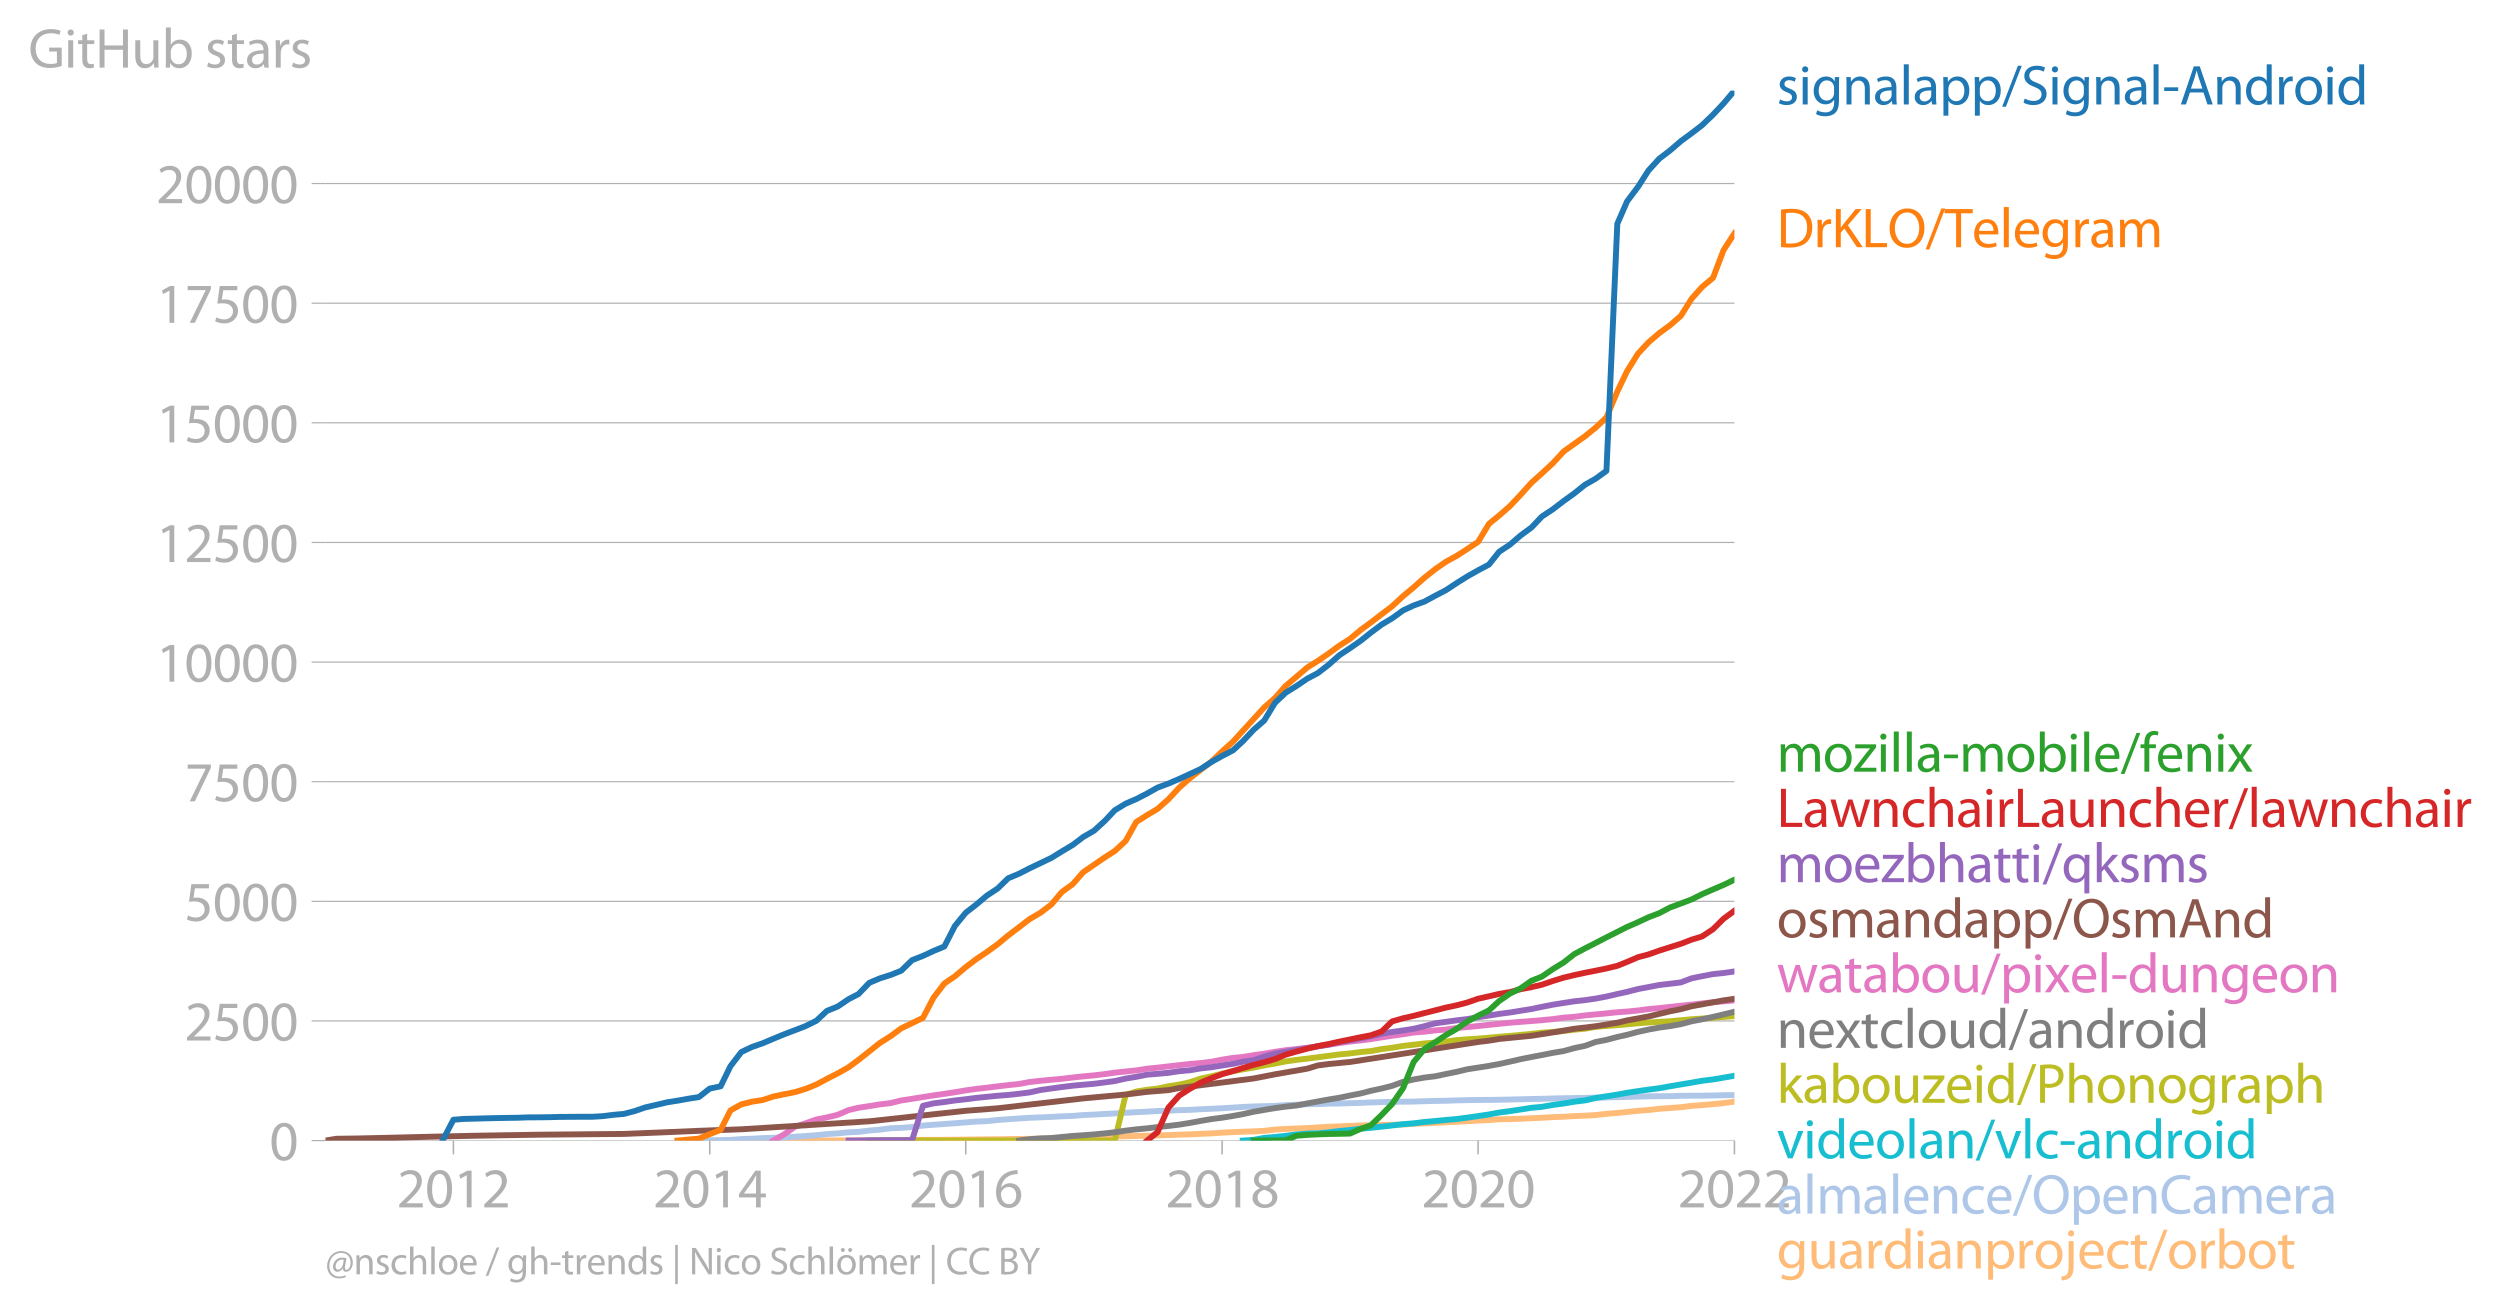 <?xml version="1.0" encoding="utf-8" standalone="no"?>
<!DOCTYPE svg PUBLIC "-//W3C//DTD SVG 1.1//EN"
  "http://www.w3.org/Graphics/SVG/1.1/DTD/svg11.dtd">
<svg xmlns:xlink="http://www.w3.org/1999/xlink" width="633.63pt" height="332.609pt" viewBox="0 0 633.63 332.609" xmlns="http://www.w3.org/2000/svg" version="1.1">
 <defs>
  <style type="text/css">*{stroke-linejoin: round; stroke-linecap: butt}</style>
 </defs>
 <g id="figure_1">
  <g id="patch_1">
   <path d="M 0 332.609 
L 633.63 332.609 
L 633.63 0 
L 0 0 
L 0 332.609 
z
" style="fill: none"/>
  </g>
  <g id="axes_1">
   <g id="patch_2">
    <path d="M 82.476 289.082 
L 439.596 289.082 
L 439.596 22.97 
L 82.476 22.97 
L 82.476 289.082 
z
" style="fill: none"/>
   </g>
   <g id="matplotlib.axis_1">
    <g id="xtick_1">
     <g id="line2d_1">
      <defs>
       <path id="me3b83fd6ad" d="M 0 0 
L 0 3.5 
" style="stroke: #b0b0b0; stroke-width: 0.4"/>
      </defs>
      <g>
       <use xlink:href="#me3b83fd6ad" x="114.917" y="289.082" style="fill: #b0b0b0; stroke: #b0b0b0; stroke-width: 0.4"/>
      </g>
     </g>
     <g id="text_1">
      <!-- 2012 -->
      <g style="fill: #b0b0b0" transform="translate(100.554 306.022)scale(0.14 -0.14)">
       <defs>
        <path id="MyriadPro-Regular-32" d="M 2944 0 
L 2944 467 
L 1075 467 
L 1075 480 
L 1408 787 
C 2285 1632 2842 2253 2842 3021 
C 2842 3616 2464 4230 1568 4230 
C 1088 4230 678 4051 390 3808 
L 570 3411 
C 762 3571 1075 3763 1453 3763 
C 2074 3763 2278 3373 2278 2950 
C 2272 2323 1792 1786 730 774 
L 288 346 
L 288 0 
L 2944 0 
z
" transform="scale(0.016)"/>
        <path id="MyriadPro-Regular-30" d="M 1677 4230 
C 832 4230 230 3462 230 2067 
C 243 691 794 -70 1606 -70 
C 2528 -70 3053 710 3053 2125 
C 3053 3450 2554 4230 1677 4230 
z
M 1645 3795 
C 2227 3795 2490 3123 2490 2099 
C 2490 1037 2214 365 1638 365 
C 1126 365 794 979 794 2061 
C 794 3194 1152 3795 1645 3795 
z
" transform="scale(0.016)"/>
        <path id="MyriadPro-Regular-31" d="M 1510 0 
L 2054 0 
L 2054 4160 
L 1574 4160 
L 666 3674 
L 774 3245 
L 1498 3635 
L 1510 3635 
L 1510 0 
z
" transform="scale(0.016)"/>
       </defs>
       <use xlink:href="#MyriadPro-Regular-32"/>
       <use xlink:href="#MyriadPro-Regular-30" x="51.3"/>
       <use xlink:href="#MyriadPro-Regular-31" x="102.6"/>
       <use xlink:href="#MyriadPro-Regular-32" x="153.9"/>
      </g>
     </g>
    </g>
    <g id="xtick_2">
     <g id="line2d_2">
      <g>
       <use xlink:href="#me3b83fd6ad" x="179.889" y="289.082" style="fill: #b0b0b0; stroke: #b0b0b0; stroke-width: 0.4"/>
      </g>
     </g>
     <g id="text_2">
      <!-- 2014 -->
      <g style="fill: #b0b0b0" transform="translate(165.526 306.022)scale(0.14 -0.14)">
       <defs>
        <path id="MyriadPro-Regular-34" d="M 2560 0 
L 2560 1133 
L 3142 1133 
L 3142 1574 
L 2560 1574 
L 2560 4160 
L 1952 4160 
L 96 1504 
L 96 1133 
L 2029 1133 
L 2029 0 
L 2560 0 
z
M 666 1574 
L 666 1587 
L 1683 3002 
C 1798 3194 1901 3373 2029 3616 
L 2048 3616 
C 2035 3398 2029 3181 2029 2963 
L 2029 1574 
L 666 1574 
z
" transform="scale(0.016)"/>
       </defs>
       <use xlink:href="#MyriadPro-Regular-32"/>
       <use xlink:href="#MyriadPro-Regular-30" x="51.3"/>
       <use xlink:href="#MyriadPro-Regular-31" x="102.6"/>
       <use xlink:href="#MyriadPro-Regular-34" x="153.9"/>
      </g>
     </g>
    </g>
    <g id="xtick_3">
     <g id="line2d_3">
      <g>
       <use xlink:href="#me3b83fd6ad" x="244.771" y="289.082" style="fill: #b0b0b0; stroke: #b0b0b0; stroke-width: 0.4"/>
      </g>
     </g>
     <g id="text_3">
      <!-- 2016 -->
      <g style="fill: #b0b0b0" transform="translate(230.408 306.022)scale(0.14 -0.14)">
       <defs>
        <path id="MyriadPro-Regular-36" d="M 2662 4224 
C 2560 4224 2419 4218 2253 4192 
C 1728 4128 1267 3917 922 3578 
C 512 3168 218 2522 218 1702 
C 218 621 800 -70 1690 -70 
C 2554 -70 3072 634 3072 1395 
C 3072 2208 2554 2739 1818 2739 
C 1357 2739 1011 2522 813 2259 
L 794 2259 
C 890 2944 1357 3590 2240 3738 
C 2400 3763 2547 3770 2662 3763 
L 2662 4224 
z
M 1690 365 
C 1101 365 787 870 774 1555 
C 774 1658 800 1741 838 1805 
C 992 2106 1306 2317 1645 2317 
C 2163 2317 2502 1958 2502 1363 
C 2502 768 2176 365 1696 365 
L 1690 365 
z
" transform="scale(0.016)"/>
       </defs>
       <use xlink:href="#MyriadPro-Regular-32"/>
       <use xlink:href="#MyriadPro-Regular-30" x="51.3"/>
       <use xlink:href="#MyriadPro-Regular-31" x="102.6"/>
       <use xlink:href="#MyriadPro-Regular-36" x="153.9"/>
      </g>
     </g>
    </g>
    <g id="xtick_4">
     <g id="line2d_4">
      <g>
       <use xlink:href="#me3b83fd6ad" x="309.743" y="289.082" style="fill: #b0b0b0; stroke: #b0b0b0; stroke-width: 0.4"/>
      </g>
     </g>
     <g id="text_4">
      <!-- 2018 -->
      <g style="fill: #b0b0b0" transform="translate(295.379 306.022)scale(0.14 -0.14)">
       <defs>
        <path id="MyriadPro-Regular-38" d="M 1062 2170 
C 550 1952 237 1581 237 1056 
C 237 448 762 -70 1632 -70 
C 2426 -70 3046 416 3046 1139 
C 3046 1645 2726 2010 2208 2214 
L 2208 2234 
C 2720 2477 2893 2854 2893 3206 
C 2893 3725 2490 4230 1683 4230 
C 954 4230 397 3782 397 3123 
C 397 2765 595 2406 1056 2189 
L 1062 2170 
z
M 1645 339 
C 1114 339 794 710 813 1133 
C 813 1530 1075 1850 1562 1990 
C 2125 1830 2477 1587 2477 1082 
C 2477 659 2150 339 1645 339 
z
M 1651 3827 
C 2157 3827 2355 3482 2355 3149 
C 2355 2771 2080 2515 1722 2394 
C 1242 2522 928 2746 928 3162 
C 928 3520 1184 3827 1651 3827 
z
" transform="scale(0.016)"/>
       </defs>
       <use xlink:href="#MyriadPro-Regular-32"/>
       <use xlink:href="#MyriadPro-Regular-30" x="51.3"/>
       <use xlink:href="#MyriadPro-Regular-31" x="102.6"/>
       <use xlink:href="#MyriadPro-Regular-38" x="153.9"/>
      </g>
     </g>
    </g>
    <g id="xtick_5">
     <g id="line2d_5">
      <g>
       <use xlink:href="#me3b83fd6ad" x="374.625" y="289.082" style="fill: #b0b0b0; stroke: #b0b0b0; stroke-width: 0.4"/>
      </g>
     </g>
     <g id="text_5">
      <!-- 2020 -->
      <g style="fill: #b0b0b0" transform="translate(360.262 306.022)scale(0.14 -0.14)">
       <use xlink:href="#MyriadPro-Regular-32"/>
       <use xlink:href="#MyriadPro-Regular-30" x="51.3"/>
       <use xlink:href="#MyriadPro-Regular-32" x="102.6"/>
       <use xlink:href="#MyriadPro-Regular-30" x="153.9"/>
      </g>
     </g>
    </g>
    <g id="xtick_6">
     <g id="line2d_6">
      <g>
       <use xlink:href="#me3b83fd6ad" x="439.596" y="289.082" style="fill: #b0b0b0; stroke: #b0b0b0; stroke-width: 0.4"/>
      </g>
     </g>
     <g id="text_6">
      <!-- 2022 -->
      <g style="fill: #b0b0b0" transform="translate(425.233 306.022)scale(0.14 -0.14)">
       <use xlink:href="#MyriadPro-Regular-32"/>
       <use xlink:href="#MyriadPro-Regular-30" x="51.3"/>
       <use xlink:href="#MyriadPro-Regular-32" x="102.6"/>
       <use xlink:href="#MyriadPro-Regular-32" x="153.9"/>
      </g>
     </g>
    </g>
   </g>
   <g id="matplotlib.axis_2">
    <g id="ytick_1">
     <g id="line2d_7">
      <path d="M 82.476 289.082 
L 439.596 289.082 
" clip-path="url(#pb2d52c3f39)" style="fill: none; stroke: #b0b0b0; stroke-width: 0.3; stroke-linecap: square"/>
     </g>
     <g id="line2d_8">
      <defs>
       <path id="m5558a6e98d" d="M 0 0 
L -3.5 0 
" style="stroke: #b0b0b0; stroke-width: 0.3"/>
      </defs>
      <g>
       <use xlink:href="#m5558a6e98d" x="82.476" y="289.082" style="fill: #b0b0b0; stroke: #b0b0b0; stroke-width: 0.3"/>
      </g>
     </g>
     <g id="text_7">
      <!-- 0 -->
      <g style="fill: #b0b0b0" transform="translate(68.295 294.052)scale(0.14 -0.14)">
       <use xlink:href="#MyriadPro-Regular-30"/>
      </g>
     </g>
    </g>
    <g id="ytick_2">
     <g id="line2d_9">
      <path d="M 82.476 258.762 
L 439.596 258.762 
" clip-path="url(#pb2d52c3f39)" style="fill: none; stroke: #b0b0b0; stroke-width: 0.3; stroke-linecap: square"/>
     </g>
     <g id="line2d_10">
      <g>
       <use xlink:href="#m5558a6e98d" x="82.476" y="258.762" style="fill: #b0b0b0; stroke: #b0b0b0; stroke-width: 0.3"/>
      </g>
     </g>
     <g id="text_8">
      <!-- 2500 -->
      <g style="fill: #b0b0b0" transform="translate(46.75 263.732)scale(0.14 -0.14)">
       <defs>
        <path id="MyriadPro-Regular-35" d="M 2771 4160 
L 781 4160 
L 512 2163 
C 666 2182 851 2208 1088 2208 
C 1920 2208 2278 1824 2285 1286 
C 2285 730 1830 384 1299 384 
C 922 384 582 512 410 614 
L 269 186 
C 467 58 851 -70 1306 -70 
C 2208 -70 2854 538 2854 1350 
C 2854 1875 2586 2234 2259 2419 
C 2003 2573 1683 2643 1363 2643 
C 1210 2643 1120 2630 1024 2618 
L 1184 3686 
L 2771 3686 
L 2771 4160 
z
" transform="scale(0.016)"/>
       </defs>
       <use xlink:href="#MyriadPro-Regular-32"/>
       <use xlink:href="#MyriadPro-Regular-35" x="51.3"/>
       <use xlink:href="#MyriadPro-Regular-30" x="102.6"/>
       <use xlink:href="#MyriadPro-Regular-30" x="153.9"/>
      </g>
     </g>
    </g>
    <g id="ytick_3">
     <g id="line2d_11">
      <path d="M 82.476 228.442 
L 439.596 228.442 
" clip-path="url(#pb2d52c3f39)" style="fill: none; stroke: #b0b0b0; stroke-width: 0.3; stroke-linecap: square"/>
     </g>
     <g id="line2d_12">
      <g>
       <use xlink:href="#m5558a6e98d" x="82.476" y="228.442" style="fill: #b0b0b0; stroke: #b0b0b0; stroke-width: 0.3"/>
      </g>
     </g>
     <g id="text_9">
      <!-- 5000 -->
      <g style="fill: #b0b0b0" transform="translate(46.75 233.412)scale(0.14 -0.14)">
       <use xlink:href="#MyriadPro-Regular-35"/>
       <use xlink:href="#MyriadPro-Regular-30" x="51.3"/>
       <use xlink:href="#MyriadPro-Regular-30" x="102.6"/>
       <use xlink:href="#MyriadPro-Regular-30" x="153.9"/>
      </g>
     </g>
    </g>
    <g id="ytick_4">
     <g id="line2d_13">
      <path d="M 82.476 198.122 
L 439.596 198.122 
" clip-path="url(#pb2d52c3f39)" style="fill: none; stroke: #b0b0b0; stroke-width: 0.3; stroke-linecap: square"/>
     </g>
     <g id="line2d_14">
      <g>
       <use xlink:href="#m5558a6e98d" x="82.476" y="198.122" style="fill: #b0b0b0; stroke: #b0b0b0; stroke-width: 0.3"/>
      </g>
     </g>
     <g id="text_10">
      <!-- 7500 -->
      <g style="fill: #b0b0b0" transform="translate(46.75 203.092)scale(0.14 -0.14)">
       <defs>
        <path id="MyriadPro-Regular-37" d="M 365 4160 
L 365 3693 
L 2400 3693 
L 2400 3680 
L 595 0 
L 1178 0 
L 2989 3789 
L 2989 4160 
L 365 4160 
z
" transform="scale(0.016)"/>
       </defs>
       <use xlink:href="#MyriadPro-Regular-37"/>
       <use xlink:href="#MyriadPro-Regular-35" x="51.3"/>
       <use xlink:href="#MyriadPro-Regular-30" x="102.6"/>
       <use xlink:href="#MyriadPro-Regular-30" x="153.9"/>
      </g>
     </g>
    </g>
    <g id="ytick_5">
     <g id="line2d_15">
      <path d="M 82.476 167.803 
L 439.596 167.803 
" clip-path="url(#pb2d52c3f39)" style="fill: none; stroke: #b0b0b0; stroke-width: 0.3; stroke-linecap: square"/>
     </g>
     <g id="line2d_16">
      <g>
       <use xlink:href="#m5558a6e98d" x="82.476" y="167.803" style="fill: #b0b0b0; stroke: #b0b0b0; stroke-width: 0.3"/>
      </g>
     </g>
     <g id="text_11">
      <!-- 10000 -->
      <g style="fill: #b0b0b0" transform="translate(39.568 172.773)scale(0.14 -0.14)">
       <use xlink:href="#MyriadPro-Regular-31"/>
       <use xlink:href="#MyriadPro-Regular-30" x="51.3"/>
       <use xlink:href="#MyriadPro-Regular-30" x="102.6"/>
       <use xlink:href="#MyriadPro-Regular-30" x="153.9"/>
       <use xlink:href="#MyriadPro-Regular-30" x="205.2"/>
      </g>
     </g>
    </g>
    <g id="ytick_6">
     <g id="line2d_17">
      <path d="M 82.476 137.483 
L 439.596 137.483 
" clip-path="url(#pb2d52c3f39)" style="fill: none; stroke: #b0b0b0; stroke-width: 0.3; stroke-linecap: square"/>
     </g>
     <g id="line2d_18">
      <g>
       <use xlink:href="#m5558a6e98d" x="82.476" y="137.483" style="fill: #b0b0b0; stroke: #b0b0b0; stroke-width: 0.3"/>
      </g>
     </g>
     <g id="text_12">
      <!-- 12500 -->
      <g style="fill: #b0b0b0" transform="translate(39.568 142.453)scale(0.14 -0.14)">
       <use xlink:href="#MyriadPro-Regular-31"/>
       <use xlink:href="#MyriadPro-Regular-32" x="51.3"/>
       <use xlink:href="#MyriadPro-Regular-35" x="102.6"/>
       <use xlink:href="#MyriadPro-Regular-30" x="153.9"/>
       <use xlink:href="#MyriadPro-Regular-30" x="205.2"/>
      </g>
     </g>
    </g>
    <g id="ytick_7">
     <g id="line2d_19">
      <path d="M 82.476 107.163 
L 439.596 107.163 
" clip-path="url(#pb2d52c3f39)" style="fill: none; stroke: #b0b0b0; stroke-width: 0.3; stroke-linecap: square"/>
     </g>
     <g id="line2d_20">
      <g>
       <use xlink:href="#m5558a6e98d" x="82.476" y="107.163" style="fill: #b0b0b0; stroke: #b0b0b0; stroke-width: 0.3"/>
      </g>
     </g>
     <g id="text_13">
      <!-- 15000 -->
      <g style="fill: #b0b0b0" transform="translate(39.568 112.133)scale(0.14 -0.14)">
       <use xlink:href="#MyriadPro-Regular-31"/>
       <use xlink:href="#MyriadPro-Regular-35" x="51.3"/>
       <use xlink:href="#MyriadPro-Regular-30" x="102.6"/>
       <use xlink:href="#MyriadPro-Regular-30" x="153.9"/>
       <use xlink:href="#MyriadPro-Regular-30" x="205.2"/>
      </g>
     </g>
    </g>
    <g id="ytick_8">
     <g id="line2d_21">
      <path d="M 82.476 76.843 
L 439.596 76.843 
" clip-path="url(#pb2d52c3f39)" style="fill: none; stroke: #b0b0b0; stroke-width: 0.3; stroke-linecap: square"/>
     </g>
     <g id="line2d_22">
      <g>
       <use xlink:href="#m5558a6e98d" x="82.476" y="76.843" style="fill: #b0b0b0; stroke: #b0b0b0; stroke-width: 0.3"/>
      </g>
     </g>
     <g id="text_14">
      <!-- 17500 -->
      <g style="fill: #b0b0b0" transform="translate(39.568 81.813)scale(0.14 -0.14)">
       <use xlink:href="#MyriadPro-Regular-31"/>
       <use xlink:href="#MyriadPro-Regular-37" x="51.3"/>
       <use xlink:href="#MyriadPro-Regular-35" x="102.6"/>
       <use xlink:href="#MyriadPro-Regular-30" x="153.9"/>
       <use xlink:href="#MyriadPro-Regular-30" x="205.2"/>
      </g>
     </g>
    </g>
    <g id="ytick_9">
     <g id="line2d_23">
      <path d="M 82.476 46.523 
L 439.596 46.523 
" clip-path="url(#pb2d52c3f39)" style="fill: none; stroke: #b0b0b0; stroke-width: 0.3; stroke-linecap: square"/>
     </g>
     <g id="line2d_24">
      <g>
       <use xlink:href="#m5558a6e98d" x="82.476" y="46.523" style="fill: #b0b0b0; stroke: #b0b0b0; stroke-width: 0.3"/>
      </g>
     </g>
     <g id="text_15">
      <!-- 20000 -->
      <g style="fill: #b0b0b0" transform="translate(39.568 51.493)scale(0.14 -0.14)">
       <use xlink:href="#MyriadPro-Regular-32"/>
       <use xlink:href="#MyriadPro-Regular-30" x="51.3"/>
       <use xlink:href="#MyriadPro-Regular-30" x="102.6"/>
       <use xlink:href="#MyriadPro-Regular-30" x="153.9"/>
       <use xlink:href="#MyriadPro-Regular-30" x="205.2"/>
      </g>
     </g>
    </g>
    <g id="text_16">
     <!-- GitHub stars -->
     <g style="fill: #b0b0b0" transform="translate(7.2 17.14)scale(0.14 -0.14)">
      <defs>
       <path id="MyriadPro-Regular-47" d="M 3770 2266 
L 2349 2266 
L 2349 1818 
L 3226 1818 
L 3226 531 
C 3098 467 2848 416 2483 416 
C 1478 416 819 1062 819 2157 
C 819 3238 1504 3891 2554 3891 
C 2989 3891 3277 3808 3507 3706 
L 3642 4160 
C 3456 4250 3066 4358 2566 4358 
C 1120 4358 237 3418 230 2131 
C 230 1459 461 883 832 525 
C 1254 122 1792 -45 2445 -45 
C 3027 -45 3520 102 3770 192 
L 3770 2266 
z
" transform="scale(0.016)"/>
       <path id="MyriadPro-Regular-69" d="M 1030 0 
L 1030 3098 
L 467 3098 
L 467 0 
L 1030 0 
z
M 749 4320 
C 544 4320 397 4166 397 3968 
C 397 3776 538 3622 736 3622 
C 960 3622 1101 3776 1094 3968 
C 1094 4166 960 4320 749 4320 
z
" transform="scale(0.016)"/>
       <path id="MyriadPro-Regular-74" d="M 595 3667 
L 595 3098 
L 115 3098 
L 115 2669 
L 595 2669 
L 595 979 
C 595 614 653 339 813 173 
C 947 19 1158 -70 1421 -70 
C 1638 -70 1811 -32 1920 13 
L 1894 435 
C 1811 410 1722 397 1568 397 
C 1254 397 1146 614 1146 998 
L 1146 2669 
L 1952 2669 
L 1952 3098 
L 1146 3098 
L 1146 3840 
L 595 3667 
z
" transform="scale(0.016)"/>
       <path id="MyriadPro-Regular-48" d="M 486 4314 
L 486 0 
L 1043 0 
L 1043 2022 
L 3130 2022 
L 3130 0 
L 3693 0 
L 3693 4314 
L 3130 4314 
L 3130 2509 
L 1043 2509 
L 1043 4314 
L 486 4314 
z
" transform="scale(0.016)"/>
       <path id="MyriadPro-Regular-75" d="M 3059 3098 
L 2496 3098 
L 2496 1197 
C 2496 1094 2477 992 2445 909 
C 2342 659 2080 397 1702 397 
C 1190 397 1011 794 1011 1382 
L 1011 3098 
L 448 3098 
L 448 1286 
C 448 198 1030 -70 1517 -70 
C 2067 -70 2394 256 2541 506 
L 2554 506 
L 2586 0 
L 3085 0 
C 3066 243 3059 525 3059 845 
L 3059 3098 
z
" transform="scale(0.016)"/>
       <path id="MyriadPro-Regular-62" d="M 467 800 
C 467 525 454 211 442 0 
L 928 0 
L 954 512 
L 973 512 
C 1203 102 1562 -70 2010 -70 
C 2701 -70 3398 480 3398 1587 
C 3405 2528 2861 3168 2093 3168 
C 1594 3168 1235 2944 1037 2598 
L 1024 2598 
L 1024 4544 
L 467 4544 
L 467 800 
z
M 1024 1798 
C 1024 1888 1043 1965 1056 2029 
C 1171 2458 1530 2720 1914 2720 
C 2515 2720 2835 2189 2835 1568 
C 2835 858 2483 378 1894 378 
C 1485 378 1158 646 1050 1037 
C 1037 1101 1024 1171 1024 1242 
L 1024 1798 
z
" transform="scale(0.016)"/>
       <path id="MyriadPro-Regular-20" transform="scale(0.016)"/>
       <path id="MyriadPro-Regular-73" d="M 250 147 
C 467 19 781 -70 1120 -70 
C 1856 -70 2278 320 2278 864 
C 2278 1325 2003 1594 1466 1798 
C 1062 1952 877 2067 877 2323 
C 877 2554 1062 2746 1395 2746 
C 1683 2746 1907 2643 2029 2566 
L 2170 2976 
C 1997 3078 1722 3168 1408 3168 
C 742 3168 339 2758 339 2259 
C 339 1888 602 1581 1158 1382 
C 1574 1229 1734 1082 1734 813 
C 1734 557 1542 352 1133 352 
C 851 352 557 467 390 576 
L 250 147 
z
" transform="scale(0.016)"/>
       <path id="MyriadPro-Regular-61" d="M 2643 1901 
C 2643 2522 2413 3168 1466 3168 
C 1075 3168 704 3059 448 2893 
L 576 2522 
C 794 2662 1094 2752 1382 2752 
C 2016 2752 2086 2291 2086 2035 
L 2086 1971 
C 890 1978 224 1568 224 819 
C 224 371 544 -70 1171 -70 
C 1613 -70 1946 147 2118 390 
L 2138 390 
L 2182 0 
L 2694 0 
C 2656 211 2643 474 2643 742 
L 2643 1901 
z
M 2099 1043 
C 2099 986 2086 922 2067 864 
C 1978 602 1722 346 1318 346 
C 1030 346 787 518 787 883 
C 787 1485 1485 1594 2099 1581 
L 2099 1043 
z
" transform="scale(0.016)"/>
       <path id="MyriadPro-Regular-72" d="M 467 0 
L 1024 0 
L 1024 1651 
C 1024 1747 1037 1837 1050 1914 
C 1126 2336 1408 2637 1805 2637 
C 1882 2637 1939 2630 1997 2618 
L 1997 3149 
C 1946 3162 1901 3168 1837 3168 
C 1459 3168 1120 2906 979 2490 
L 954 2490 
L 934 3098 
L 442 3098 
C 461 2810 467 2496 467 2131 
L 467 0 
z
" transform="scale(0.016)"/>
      </defs>
      <use xlink:href="#MyriadPro-Regular-47"/>
      <use xlink:href="#MyriadPro-Regular-69" x="64.6"/>
      <use xlink:href="#MyriadPro-Regular-74" x="88"/>
      <use xlink:href="#MyriadPro-Regular-48" x="121.1"/>
      <use xlink:href="#MyriadPro-Regular-75" x="186.3"/>
      <use xlink:href="#MyriadPro-Regular-62" x="241.4"/>
      <use xlink:href="#MyriadPro-Regular-20" x="298.3"/>
      <use xlink:href="#MyriadPro-Regular-73" x="319.5"/>
      <use xlink:href="#MyriadPro-Regular-74" x="359.1"/>
      <use xlink:href="#MyriadPro-Regular-61" x="392.2"/>
      <use xlink:href="#MyriadPro-Regular-72" x="440.4"/>
      <use xlink:href="#MyriadPro-Regular-73" x="473.1"/>
     </g>
    </g>
   </g>
   <g id="line2d_25">
    <path d="M 190.554 289.082 
L 193.31 289.07 
L 195.976 289.058 
L 198.731 289.058 
L 201.487 289.058 
L 204.153 289.046 
L 206.908 289.046 
L 209.575 289.046 
L 212.33 289.046 
L 215.085 289.034 
L 217.574 289.034 
L 220.329 289.022 
L 222.996 289.009 
L 225.751 288.949 
L 228.417 288.925 
L 231.173 288.912 
L 233.928 288.9 
L 236.594 288.888 
L 239.35 288.888 
L 242.016 288.864 
L 244.771 288.828 
L 247.526 288.791 
L 250.104 288.767 
L 252.859 288.755 
L 255.526 288.706 
L 258.281 288.67 
L 260.947 288.646 
L 263.703 288.585 
L 266.458 288.524 
L 269.124 288.415 
L 271.88 288.33 
L 274.546 288.258 
L 277.301 288.185 
L 280.057 288.112 
L 282.545 288.063 
L 285.301 287.991 
L 287.967 287.918 
L 290.722 287.845 
L 293.389 287.772 
L 296.144 287.688 
L 298.899 287.578 
L 301.566 287.506 
L 304.321 287.372 
L 306.987 287.263 
L 309.743 287.081 
L 312.498 286.936 
L 314.986 286.826 
L 317.742 286.742 
L 320.408 286.62 
L 323.163 286.281 
L 325.83 286.135 
L 328.585 286.014 
L 331.34 285.917 
L 334.007 285.747 
L 336.762 285.577 
L 339.428 285.48 
L 342.184 285.359 
L 344.939 285.25 
L 347.428 285.213 
L 350.183 285.104 
L 352.849 285.068 
L 355.605 285.019 
L 358.271 284.825 
L 361.026 284.728 
L 363.782 284.607 
L 366.448 284.437 
L 369.203 284.304 
L 371.87 284.17 
L 374.625 284.013 
L 377.38 283.879 
L 379.958 283.685 
L 382.713 283.649 
L 385.379 283.552 
L 388.135 283.418 
L 390.801 283.297 
L 393.556 283.14 
L 396.312 283.043 
L 398.978 282.873 
L 401.733 282.776 
L 404.4 282.618 
L 407.155 282.303 
L 409.91 282.084 
L 412.399 281.83 
L 415.154 281.539 
L 417.821 281.332 
L 420.576 281.029 
L 423.242 280.835 
L 425.998 280.617 
L 428.753 280.277 
L 431.419 280.095 
L 434.175 279.853 
L 436.841 279.574 
L 439.596 279.21 
" clip-path="url(#pb2d52c3f39)" style="fill: none; stroke: #ffbb78; stroke-width: 1.5; stroke-linecap: square"/>
   </g>
   <g id="line2d_26">
    <path d="M 174.467 289.082 
L 177.133 289.034 
L 179.889 289.009 
L 182.644 288.961 
L 185.133 288.912 
L 187.888 288.694 
L 190.554 288.609 
L 193.31 288.452 
L 195.976 288.367 
L 198.731 288.27 
L 201.487 288.1 
L 204.153 287.93 
L 206.908 287.724 
L 209.575 287.433 
L 212.33 287.263 
L 215.085 286.984 
L 217.574 286.875 
L 220.329 286.535 
L 222.996 286.317 
L 225.751 285.953 
L 228.417 285.868 
L 231.173 285.65 
L 233.928 285.274 
L 236.594 285.08 
L 239.35 284.874 
L 242.016 284.692 
L 244.771 284.474 
L 247.526 284.255 
L 250.104 284.158 
L 252.859 283.867 
L 255.526 283.661 
L 258.281 283.479 
L 260.947 283.309 
L 263.703 283.2 
L 266.458 283.079 
L 269.124 282.933 
L 271.88 282.836 
L 274.546 282.606 
L 277.301 282.485 
L 280.057 282.327 
L 282.545 282.206 
L 285.301 282.036 
L 287.967 281.878 
L 290.722 281.757 
L 293.389 281.587 
L 296.144 281.514 
L 298.899 281.369 
L 301.566 281.296 
L 304.321 281.138 
L 306.987 281.029 
L 309.743 280.884 
L 312.498 280.726 
L 314.986 280.556 
L 317.742 280.423 
L 320.408 280.362 
L 323.163 280.289 
L 325.83 280.095 
L 328.585 279.974 
L 331.34 279.877 
L 334.007 279.829 
L 336.762 279.707 
L 339.428 279.695 
L 342.184 279.598 
L 344.939 279.525 
L 347.428 279.416 
L 350.183 279.331 
L 352.849 279.259 
L 355.605 279.222 
L 358.271 279.198 
L 361.026 279.101 
L 363.782 279.028 
L 366.448 278.992 
L 369.203 278.895 
L 371.87 278.834 
L 374.625 278.786 
L 377.38 278.773 
L 379.958 278.737 
L 382.713 278.676 
L 385.379 278.616 
L 388.135 278.543 
L 390.801 278.495 
L 393.556 278.41 
L 396.312 278.349 
L 398.978 278.3 
L 401.733 278.264 
L 404.4 278.203 
L 407.155 278.155 
L 409.91 278.082 
L 412.399 278.009 
L 415.154 277.949 
L 417.821 277.864 
L 420.576 277.84 
L 423.242 277.815 
L 425.998 277.743 
L 428.753 277.706 
L 431.419 277.706 
L 434.175 277.658 
L 436.841 277.585 
L 439.596 277.549 
" clip-path="url(#pb2d52c3f39)" style="fill: none; stroke: #aec7e8; stroke-width: 1.5; stroke-linecap: square"/>
   </g>
   <g id="line2d_27">
    <path d="M 314.986 289.082 
L 317.742 288.9 
L 320.408 288.403 
L 323.163 288.173 
L 325.83 287.882 
L 328.585 287.53 
L 331.34 287.312 
L 334.007 287.239 
L 336.762 286.984 
L 339.428 286.657 
L 342.184 286.414 
L 344.939 286.075 
L 347.428 285.844 
L 350.183 285.553 
L 352.849 285.25 
L 355.605 284.922 
L 358.271 284.716 
L 361.026 284.364 
L 363.782 284.122 
L 366.448 283.855 
L 369.203 283.613 
L 371.87 283.273 
L 374.625 282.873 
L 377.38 282.46 
L 379.958 281.975 
L 382.713 281.611 
L 385.379 281.211 
L 388.135 280.775 
L 390.801 280.532 
L 393.556 280.047 
L 396.312 279.683 
L 398.978 279.234 
L 401.733 278.895 
L 404.4 278.288 
L 407.155 277.864 
L 409.91 277.427 
L 412.399 276.966 
L 415.154 276.542 
L 417.821 276.166 
L 420.576 275.802 
L 423.242 275.329 
L 425.998 274.856 
L 428.753 274.395 
L 431.419 273.922 
L 434.175 273.583 
L 436.841 273.134 
L 439.596 272.649 
" clip-path="url(#pb2d52c3f39)" style="fill: none; stroke: #17becf; stroke-width: 1.5; stroke-linecap: square"/>
   </g>
   <g id="text_17">
    <!-- signalapp/Signal-Android -->
    <g style="fill: #1f77b4" transform="translate(450.31 26.477)scale(0.14 -0.14)">
     <defs>
      <path id="MyriadPro-Regular-67" d="M 3110 2246 
C 3110 2624 3123 2874 3136 3098 
L 2643 3098 
L 2618 2630 
L 2605 2630 
C 2470 2886 2176 3168 1638 3168 
C 928 3168 243 2573 243 1523 
C 243 666 794 13 1562 13 
C 2042 13 2374 243 2547 531 
L 2560 531 
L 2560 186 
C 2560 -595 2138 -896 1562 -896 
C 1178 -896 858 -781 653 -653 
L 512 -1082 
C 762 -1248 1171 -1338 1542 -1338 
C 1933 -1338 2368 -1248 2669 -966 
C 2970 -698 3110 -262 3110 448 
L 3110 2246 
z
M 2554 1318 
C 2554 1222 2541 1114 2509 1018 
C 2387 659 2074 442 1728 442 
C 1120 442 813 947 813 1555 
C 813 2272 1197 2726 1734 2726 
C 2144 2726 2419 2458 2522 2131 
C 2547 2054 2554 1971 2554 1875 
L 2554 1318 
z
" transform="scale(0.016)"/>
      <path id="MyriadPro-Regular-6e" d="M 467 0 
L 1030 0 
L 1030 1862 
C 1030 1958 1043 2054 1069 2125 
C 1165 2438 1453 2701 1824 2701 
C 2355 2701 2541 2285 2541 1786 
L 2541 0 
L 3104 0 
L 3104 1850 
C 3104 2912 2438 3168 2010 3168 
C 1498 3168 1139 2880 986 2586 
L 973 2586 
L 941 3098 
L 442 3098 
C 461 2842 467 2579 467 2259 
L 467 0 
z
" transform="scale(0.016)"/>
      <path id="MyriadPro-Regular-6c" d="M 467 0 
L 1030 0 
L 1030 4544 
L 467 4544 
L 467 0 
z
" transform="scale(0.016)"/>
      <path id="MyriadPro-Regular-70" d="M 467 -1267 
L 1024 -1267 
L 1024 416 
L 1037 416 
C 1222 109 1581 -70 1990 -70 
C 2720 -70 3398 480 3398 1594 
C 3398 2534 2835 3168 2086 3168 
C 1581 3168 1216 2944 986 2566 
L 973 2566 
L 947 3098 
L 442 3098 
C 454 2803 467 2483 467 2086 
L 467 -1267 
z
M 1024 1792 
C 1024 1869 1043 1952 1062 2022 
C 1171 2445 1530 2720 1914 2720 
C 2509 2720 2835 2189 2835 1568 
C 2835 858 2490 371 1894 371 
C 1491 371 1152 640 1050 1030 
C 1037 1101 1024 1178 1024 1261 
L 1024 1792 
z
" transform="scale(0.016)"/>
      <path id="MyriadPro-Regular-2f" d="M 422 -256 
L 2214 4384 
L 1779 4384 
L -6 -256 
L 422 -256 
z
" transform="scale(0.016)"/>
      <path id="MyriadPro-Regular-53" d="M 269 211 
C 499 58 954 -70 1370 -70 
C 2387 -70 2880 512 2880 1178 
C 2880 1811 2509 2163 1779 2445 
C 1184 2675 922 2874 922 3277 
C 922 3571 1146 3923 1734 3923 
C 2125 3923 2413 3795 2554 3718 
L 2707 4173 
C 2515 4282 2195 4384 1754 4384 
C 915 4384 358 3885 358 3213 
C 358 2605 794 2240 1498 1990 
C 2080 1766 2310 1536 2310 1133 
C 2310 698 1978 397 1408 397 
C 1024 397 659 525 410 678 
L 269 211 
z
" transform="scale(0.016)"/>
      <path id="MyriadPro-Regular-2d" d="M 192 1939 
L 192 1523 
L 1773 1523 
L 1773 1939 
L 192 1939 
z
" transform="scale(0.016)"/>
      <path id="MyriadPro-Regular-41" d="M 2714 1357 
L 3174 0 
L 3770 0 
L 2298 4314 
L 1626 4314 
L 160 0 
L 736 0 
L 1184 1357 
L 2714 1357 
z
M 1299 1792 
L 1722 3040 
C 1805 3302 1875 3565 1939 3821 
L 1952 3821 
C 2016 3571 2080 3315 2176 3034 
L 2598 1792 
L 1299 1792 
z
" transform="scale(0.016)"/>
      <path id="MyriadPro-Regular-64" d="M 2579 4544 
L 2579 2694 
L 2566 2694 
C 2426 2944 2106 3168 1632 3168 
C 877 3168 237 2534 243 1504 
C 243 563 819 -70 1568 -70 
C 2074 -70 2451 192 2624 538 
L 2637 538 
L 2662 0 
L 3168 0 
C 3149 211 3142 525 3142 800 
L 3142 4544 
L 2579 4544 
z
M 2579 1299 
C 2579 1210 2573 1133 2554 1056 
C 2451 634 2106 384 1728 384 
C 1120 384 813 902 813 1530 
C 813 2214 1158 2726 1741 2726 
C 2163 2726 2470 2432 2554 2074 
C 2573 2003 2579 1907 2579 1837 
L 2579 1299 
z
" transform="scale(0.016)"/>
      <path id="MyriadPro-Regular-6f" d="M 1779 3168 
C 922 3168 243 2560 243 1523 
C 243 544 890 -70 1728 -70 
C 2477 -70 3270 429 3270 1574 
C 3270 2522 2669 3168 1779 3168 
z
M 1766 2746 
C 2432 2746 2694 2080 2694 1555 
C 2694 858 2291 352 1754 352 
C 1203 352 813 864 813 1542 
C 813 2131 1101 2746 1766 2746 
z
" transform="scale(0.016)"/>
     </defs>
     <use xlink:href="#MyriadPro-Regular-73"/>
     <use xlink:href="#MyriadPro-Regular-69" x="39.6"/>
     <use xlink:href="#MyriadPro-Regular-67" x="63"/>
     <use xlink:href="#MyriadPro-Regular-6e" x="118.9"/>
     <use xlink:href="#MyriadPro-Regular-61" x="174.4"/>
     <use xlink:href="#MyriadPro-Regular-6c" x="222.6"/>
     <use xlink:href="#MyriadPro-Regular-61" x="246.2"/>
     <use xlink:href="#MyriadPro-Regular-70" x="294.4"/>
     <use xlink:href="#MyriadPro-Regular-70" x="351.3"/>
     <use xlink:href="#MyriadPro-Regular-2f" x="408.2"/>
     <use xlink:href="#MyriadPro-Regular-53" x="442.5"/>
     <use xlink:href="#MyriadPro-Regular-69" x="491.8"/>
     <use xlink:href="#MyriadPro-Regular-67" x="515.2"/>
     <use xlink:href="#MyriadPro-Regular-6e" x="571.1"/>
     <use xlink:href="#MyriadPro-Regular-61" x="626.6"/>
     <use xlink:href="#MyriadPro-Regular-6c" x="674.8"/>
     <use xlink:href="#MyriadPro-Regular-2d" x="698.4"/>
     <use xlink:href="#MyriadPro-Regular-41" x="729.1"/>
     <use xlink:href="#MyriadPro-Regular-6e" x="790.3"/>
     <use xlink:href="#MyriadPro-Regular-64" x="845.8"/>
     <use xlink:href="#MyriadPro-Regular-72" x="902.2"/>
     <use xlink:href="#MyriadPro-Regular-6f" x="934.9"/>
     <use xlink:href="#MyriadPro-Regular-69" x="989.8"/>
     <use xlink:href="#MyriadPro-Regular-64" x="1013.2"/>
    </g>
   </g>
   <g id="text_18">
    <!-- DrKLO/Telegram -->
    <g style="fill: #ff7f0e" transform="translate(450.31 62.655)scale(0.14 -0.14)">
     <defs>
      <path id="MyriadPro-Regular-44" d="M 486 13 
C 768 -19 1101 -38 1498 -38 
C 2336 -38 3002 179 3405 582 
C 3808 979 4026 1555 4026 2259 
C 4026 2957 3802 3456 3418 3808 
C 3040 4160 2470 4346 1670 4346 
C 1229 4346 826 4307 486 4256 
L 486 13 
z
M 1043 3846 
C 1190 3878 1408 3904 1696 3904 
C 2874 3904 3450 3258 3443 2240 
C 3443 1075 2797 410 1606 410 
C 1389 410 1184 416 1043 442 
L 1043 3846 
z
" transform="scale(0.016)"/>
      <path id="MyriadPro-Regular-4b" d="M 486 0 
L 1043 0 
L 1043 1645 
L 1453 2118 
L 2874 0 
L 3533 0 
L 1850 2483 
L 3411 4314 
L 2720 4314 
L 1402 2694 
C 1293 2554 1178 2400 1062 2234 
L 1043 2234 
L 1043 4314 
L 486 4314 
L 486 0 
z
" transform="scale(0.016)"/>
      <path id="MyriadPro-Regular-4c" d="M 486 0 
L 2886 0 
L 2886 467 
L 1043 467 
L 1043 4314 
L 486 4314 
L 486 0 
z
" transform="scale(0.016)"/>
      <path id="MyriadPro-Regular-4f" d="M 2234 4384 
C 1082 4384 230 3488 230 2118 
C 230 813 1030 -70 2170 -70 
C 3270 -70 4173 717 4173 2202 
C 4173 3482 3411 4384 2234 4384 
z
M 2208 3930 
C 3136 3930 3584 3034 3584 2176 
C 3584 1197 3085 384 2202 384 
C 1325 384 826 1210 826 2131 
C 826 3078 1286 3930 2208 3930 
z
" transform="scale(0.016)"/>
      <path id="MyriadPro-Regular-54" d="M 1306 0 
L 1869 0 
L 1869 3840 
L 3187 3840 
L 3187 4314 
L -6 4314 
L -6 3840 
L 1306 3840 
L 1306 0 
z
" transform="scale(0.016)"/>
      <path id="MyriadPro-Regular-65" d="M 2957 1446 
C 2963 1504 2976 1594 2976 1709 
C 2976 2278 2707 3168 1696 3168 
C 794 3168 243 2432 243 1498 
C 243 563 813 -70 1766 -70 
C 2259 -70 2598 38 2797 128 
L 2701 531 
C 2490 442 2246 371 1843 371 
C 1280 371 794 685 781 1446 
L 2957 1446 
z
M 787 1850 
C 832 2240 1082 2765 1651 2765 
C 2285 2765 2438 2208 2432 1850 
L 787 1850 
z
" transform="scale(0.016)"/>
      <path id="MyriadPro-Regular-6d" d="M 467 0 
L 1018 0 
L 1018 1869 
C 1018 1965 1030 2061 1062 2144 
C 1152 2426 1408 2707 1760 2707 
C 2189 2707 2406 2349 2406 1856 
L 2406 0 
L 2957 0 
L 2957 1914 
C 2957 2016 2976 2118 3002 2195 
C 3098 2470 3347 2707 3667 2707 
C 4122 2707 4339 2349 4339 1754 
L 4339 0 
L 4890 0 
L 4890 1824 
C 4890 2899 4282 3168 3872 3168 
C 3578 3168 3373 3091 3187 2950 
C 3059 2854 2938 2720 2842 2547 
L 2829 2547 
C 2694 2912 2374 3168 1952 3168 
C 1440 3168 1152 2893 979 2598 
L 960 2598 
L 934 3098 
L 442 3098 
C 461 2842 467 2579 467 2259 
L 467 0 
z
" transform="scale(0.016)"/>
     </defs>
     <use xlink:href="#MyriadPro-Regular-44"/>
     <use xlink:href="#MyriadPro-Regular-72" x="66.6"/>
     <use xlink:href="#MyriadPro-Regular-4b" x="99.3"/>
     <use xlink:href="#MyriadPro-Regular-4c" x="153.5"/>
     <use xlink:href="#MyriadPro-Regular-4f" x="200.7"/>
     <use xlink:href="#MyriadPro-Regular-2f" x="269.6"/>
     <use xlink:href="#MyriadPro-Regular-54" x="303.9"/>
     <use xlink:href="#MyriadPro-Regular-65" x="353.6"/>
     <use xlink:href="#MyriadPro-Regular-6c" x="403.7"/>
     <use xlink:href="#MyriadPro-Regular-65" x="427.3"/>
     <use xlink:href="#MyriadPro-Regular-67" x="477.4"/>
     <use xlink:href="#MyriadPro-Regular-72" x="533.3"/>
     <use xlink:href="#MyriadPro-Regular-61" x="566"/>
     <use xlink:href="#MyriadPro-Regular-6d" x="614.2"/>
    </g>
   </g>
   <g id="text_19">
    <!-- mozilla-mobile/fenix -->
    <g style="fill: #2ca02c" transform="translate(450.31 195.588)scale(0.14 -0.14)">
     <defs>
      <path id="MyriadPro-Regular-7a" d="M 115 0 
L 2630 0 
L 2630 448 
L 819 448 
L 819 461 
C 960 621 1088 774 1216 947 
L 2598 2746 
L 2605 3098 
L 243 3098 
L 243 2643 
L 1920 2643 
L 1920 2630 
C 1779 2464 1651 2317 1517 2150 
L 115 326 
L 115 0 
z
" transform="scale(0.016)"/>
      <path id="MyriadPro-Regular-66" d="M 1082 0 
L 1082 2669 
L 1830 2669 
L 1830 3098 
L 1082 3098 
L 1082 3264 
C 1082 3738 1203 4160 1683 4160 
C 1843 4160 1958 4128 2042 4090 
L 2118 4525 
C 2010 4570 1837 4614 1638 4614 
C 1376 4614 1094 4531 883 4326 
C 621 4077 525 3680 525 3245 
L 525 3098 
L 90 3098 
L 90 2669 
L 525 2669 
L 525 0 
L 1082 0 
z
" transform="scale(0.016)"/>
      <path id="MyriadPro-Regular-78" d="M 102 3098 
L 1152 1581 
L 51 0 
L 672 0 
L 1120 698 
C 1235 883 1344 1043 1446 1235 
L 1459 1235 
C 1568 1050 1670 877 1792 698 
L 2246 0 
L 2886 0 
L 1798 1600 
L 2854 3098 
L 2246 3098 
L 1811 2438 
C 1709 2272 1606 2112 1504 1926 
L 1485 1926 
C 1382 2099 1286 2259 1171 2432 
L 730 3098 
L 102 3098 
z
" transform="scale(0.016)"/>
     </defs>
     <use xlink:href="#MyriadPro-Regular-6d"/>
     <use xlink:href="#MyriadPro-Regular-6f" x="83.4"/>
     <use xlink:href="#MyriadPro-Regular-7a" x="138.3"/>
     <use xlink:href="#MyriadPro-Regular-69" x="181.1"/>
     <use xlink:href="#MyriadPro-Regular-6c" x="204.5"/>
     <use xlink:href="#MyriadPro-Regular-6c" x="228.1"/>
     <use xlink:href="#MyriadPro-Regular-61" x="251.7"/>
     <use xlink:href="#MyriadPro-Regular-2d" x="299.9"/>
     <use xlink:href="#MyriadPro-Regular-6d" x="330.6"/>
     <use xlink:href="#MyriadPro-Regular-6f" x="414"/>
     <use xlink:href="#MyriadPro-Regular-62" x="468.9"/>
     <use xlink:href="#MyriadPro-Regular-69" x="525.8"/>
     <use xlink:href="#MyriadPro-Regular-6c" x="549.2"/>
     <use xlink:href="#MyriadPro-Regular-65" x="572.8"/>
     <use xlink:href="#MyriadPro-Regular-2f" x="622.9"/>
     <use xlink:href="#MyriadPro-Regular-66" x="657.2"/>
     <use xlink:href="#MyriadPro-Regular-65" x="686.4"/>
     <use xlink:href="#MyriadPro-Regular-6e" x="736.5"/>
     <use xlink:href="#MyriadPro-Regular-69" x="792"/>
     <use xlink:href="#MyriadPro-Regular-78" x="815.4"/>
    </g>
   </g>
   <g id="text_20">
    <!-- LawnchairLauncher/lawnchair -->
    <g style="fill: #d62728" transform="translate(450.31 209.588)scale(0.14 -0.14)">
     <defs>
      <path id="MyriadPro-Regular-77" d="M 115 3098 
L 1050 0 
L 1562 0 
L 2061 1472 
C 2170 1805 2266 2125 2342 2496 
L 2355 2496 
C 2432 2131 2522 1824 2630 1478 
L 3104 0 
L 3616 0 
L 4614 3098 
L 4058 3098 
L 3616 1542 
C 3514 1178 3430 851 3379 538 
L 3360 538 
C 3290 851 3200 1178 3085 1549 
L 2605 3098 
L 2131 3098 
L 1626 1523 
C 1523 1184 1421 851 1350 538 
L 1331 538 
C 1274 858 1190 1178 1101 1523 
L 691 3098 
L 115 3098 
z
" transform="scale(0.016)"/>
      <path id="MyriadPro-Regular-63" d="M 2579 538 
C 2419 467 2208 384 1888 384 
C 1274 384 813 826 813 1542 
C 813 2189 1197 2714 1907 2714 
C 2214 2714 2426 2643 2560 2566 
L 2688 3002 
C 2534 3078 2240 3162 1907 3162 
C 896 3162 243 2470 243 1517 
C 243 570 851 -70 1786 -70 
C 2202 -70 2528 38 2675 115 
L 2579 538 
z
" transform="scale(0.016)"/>
      <path id="MyriadPro-Regular-68" d="M 467 0 
L 1030 0 
L 1030 1869 
C 1030 1978 1037 2061 1069 2138 
C 1171 2445 1459 2701 1824 2701 
C 2355 2701 2541 2278 2541 1779 
L 2541 0 
L 3104 0 
L 3104 1843 
C 3104 2912 2438 3168 2022 3168 
C 1811 3168 1613 3104 1446 3008 
C 1274 2912 1133 2771 1043 2611 
L 1030 2611 
L 1030 4544 
L 467 4544 
L 467 0 
z
" transform="scale(0.016)"/>
     </defs>
     <use xlink:href="#MyriadPro-Regular-4c"/>
     <use xlink:href="#MyriadPro-Regular-61" x="47.2"/>
     <use xlink:href="#MyriadPro-Regular-77" x="95.4"/>
     <use xlink:href="#MyriadPro-Regular-6e" x="169"/>
     <use xlink:href="#MyriadPro-Regular-63" x="224.5"/>
     <use xlink:href="#MyriadPro-Regular-68" x="269.3"/>
     <use xlink:href="#MyriadPro-Regular-61" x="324.8"/>
     <use xlink:href="#MyriadPro-Regular-69" x="373"/>
     <use xlink:href="#MyriadPro-Regular-72" x="396.4"/>
     <use xlink:href="#MyriadPro-Regular-4c" x="429.1"/>
     <use xlink:href="#MyriadPro-Regular-61" x="476.3"/>
     <use xlink:href="#MyriadPro-Regular-75" x="524.5"/>
     <use xlink:href="#MyriadPro-Regular-6e" x="579.6"/>
     <use xlink:href="#MyriadPro-Regular-63" x="635.1"/>
     <use xlink:href="#MyriadPro-Regular-68" x="679.9"/>
     <use xlink:href="#MyriadPro-Regular-65" x="735.4"/>
     <use xlink:href="#MyriadPro-Regular-72" x="785.5"/>
     <use xlink:href="#MyriadPro-Regular-2f" x="818.2"/>
     <use xlink:href="#MyriadPro-Regular-6c" x="852.5"/>
     <use xlink:href="#MyriadPro-Regular-61" x="876.1"/>
     <use xlink:href="#MyriadPro-Regular-77" x="924.3"/>
     <use xlink:href="#MyriadPro-Regular-6e" x="997.9"/>
     <use xlink:href="#MyriadPro-Regular-63" x="1053.4"/>
     <use xlink:href="#MyriadPro-Regular-68" x="1098.2"/>
     <use xlink:href="#MyriadPro-Regular-61" x="1153.7"/>
     <use xlink:href="#MyriadPro-Regular-69" x="1201.9"/>
     <use xlink:href="#MyriadPro-Regular-72" x="1225.3"/>
    </g>
   </g>
   <g id="text_21">
    <!-- moezbhatti/qksms -->
    <g style="fill: #9467bd" transform="translate(450.31 223.588)scale(0.14 -0.14)">
     <defs>
      <path id="MyriadPro-Regular-71" d="M 2579 -1267 
L 3142 -1267 
L 3142 2246 
C 3142 2566 3149 2835 3162 3098 
L 2630 3098 
L 2611 2630 
L 2598 2630 
C 2445 2931 2125 3168 1645 3168 
C 992 3168 243 2656 243 1498 
C 243 557 832 -70 1555 -70 
C 2054 -70 2400 173 2566 480 
L 2579 480 
L 2579 -1267 
z
M 2579 1261 
C 2579 1178 2560 1069 2534 992 
C 2406 602 2093 378 1728 378 
C 1107 378 813 915 813 1530 
C 813 2227 1165 2720 1747 2720 
C 2170 2720 2470 2426 2554 2080 
C 2573 2010 2579 1920 2579 1843 
L 2579 1261 
z
" transform="scale(0.016)"/>
      <path id="MyriadPro-Regular-6b" d="M 1024 4544 
L 467 4544 
L 467 0 
L 1024 0 
L 1024 1165 
L 1312 1485 
L 2381 0 
L 3066 0 
L 1702 1824 
L 2899 3098 
L 2221 3098 
L 1312 2029 
C 1222 1920 1114 1786 1037 1677 
L 1024 1677 
L 1024 4544 
z
" transform="scale(0.016)"/>
     </defs>
     <use xlink:href="#MyriadPro-Regular-6d"/>
     <use xlink:href="#MyriadPro-Regular-6f" x="83.4"/>
     <use xlink:href="#MyriadPro-Regular-65" x="138.3"/>
     <use xlink:href="#MyriadPro-Regular-7a" x="188.4"/>
     <use xlink:href="#MyriadPro-Regular-62" x="231.2"/>
     <use xlink:href="#MyriadPro-Regular-68" x="288.1"/>
     <use xlink:href="#MyriadPro-Regular-61" x="343.6"/>
     <use xlink:href="#MyriadPro-Regular-74" x="391.8"/>
     <use xlink:href="#MyriadPro-Regular-74" x="424.9"/>
     <use xlink:href="#MyriadPro-Regular-69" x="458"/>
     <use xlink:href="#MyriadPro-Regular-2f" x="481.4"/>
     <use xlink:href="#MyriadPro-Regular-71" x="515.7"/>
     <use xlink:href="#MyriadPro-Regular-6b" x="572"/>
     <use xlink:href="#MyriadPro-Regular-73" x="618.9"/>
     <use xlink:href="#MyriadPro-Regular-6d" x="658.5"/>
     <use xlink:href="#MyriadPro-Regular-73" x="741.9"/>
    </g>
   </g>
   <g id="text_22">
    <!-- osmandapp/OsmAnd -->
    <g style="fill: #8c564b" transform="translate(450.31 237.588)scale(0.14 -0.14)">
     <use xlink:href="#MyriadPro-Regular-6f"/>
     <use xlink:href="#MyriadPro-Regular-73" x="54.9"/>
     <use xlink:href="#MyriadPro-Regular-6d" x="94.5"/>
     <use xlink:href="#MyriadPro-Regular-61" x="177.9"/>
     <use xlink:href="#MyriadPro-Regular-6e" x="226.1"/>
     <use xlink:href="#MyriadPro-Regular-64" x="281.6"/>
     <use xlink:href="#MyriadPro-Regular-61" x="338"/>
     <use xlink:href="#MyriadPro-Regular-70" x="386.2"/>
     <use xlink:href="#MyriadPro-Regular-70" x="443.1"/>
     <use xlink:href="#MyriadPro-Regular-2f" x="500"/>
     <use xlink:href="#MyriadPro-Regular-4f" x="534.3"/>
     <use xlink:href="#MyriadPro-Regular-73" x="603.2"/>
     <use xlink:href="#MyriadPro-Regular-6d" x="642.8"/>
     <use xlink:href="#MyriadPro-Regular-41" x="726.2"/>
     <use xlink:href="#MyriadPro-Regular-6e" x="787.4"/>
     <use xlink:href="#MyriadPro-Regular-64" x="842.9"/>
    </g>
   </g>
   <g id="text_23">
    <!-- watabou/pixel-dungeon -->
    <g style="fill: #e377c2" transform="translate(450.31 251.51)scale(0.14 -0.14)">
     <use xlink:href="#MyriadPro-Regular-77"/>
     <use xlink:href="#MyriadPro-Regular-61" x="73.6"/>
     <use xlink:href="#MyriadPro-Regular-74" x="121.8"/>
     <use xlink:href="#MyriadPro-Regular-61" x="154.9"/>
     <use xlink:href="#MyriadPro-Regular-62" x="203.1"/>
     <use xlink:href="#MyriadPro-Regular-6f" x="260"/>
     <use xlink:href="#MyriadPro-Regular-75" x="314.9"/>
     <use xlink:href="#MyriadPro-Regular-2f" x="370"/>
     <use xlink:href="#MyriadPro-Regular-70" x="404.3"/>
     <use xlink:href="#MyriadPro-Regular-69" x="461.2"/>
     <use xlink:href="#MyriadPro-Regular-78" x="484.6"/>
     <use xlink:href="#MyriadPro-Regular-65" x="530.9"/>
     <use xlink:href="#MyriadPro-Regular-6c" x="581"/>
     <use xlink:href="#MyriadPro-Regular-2d" x="604.6"/>
     <use xlink:href="#MyriadPro-Regular-64" x="635.3"/>
     <use xlink:href="#MyriadPro-Regular-75" x="691.7"/>
     <use xlink:href="#MyriadPro-Regular-6e" x="746.8"/>
     <use xlink:href="#MyriadPro-Regular-67" x="802.3"/>
     <use xlink:href="#MyriadPro-Regular-65" x="858.2"/>
     <use xlink:href="#MyriadPro-Regular-6f" x="908.3"/>
     <use xlink:href="#MyriadPro-Regular-6e" x="963.2"/>
    </g>
   </g>
   <g id="text_24">
    <!-- nextcloud/android -->
    <g style="fill: #7f7f7f" transform="translate(450.31 265.588)scale(0.14 -0.14)">
     <use xlink:href="#MyriadPro-Regular-6e"/>
     <use xlink:href="#MyriadPro-Regular-65" x="55.5"/>
     <use xlink:href="#MyriadPro-Regular-78" x="105.6"/>
     <use xlink:href="#MyriadPro-Regular-74" x="151.9"/>
     <use xlink:href="#MyriadPro-Regular-63" x="185"/>
     <use xlink:href="#MyriadPro-Regular-6c" x="229.8"/>
     <use xlink:href="#MyriadPro-Regular-6f" x="253.4"/>
     <use xlink:href="#MyriadPro-Regular-75" x="308.3"/>
     <use xlink:href="#MyriadPro-Regular-64" x="363.4"/>
     <use xlink:href="#MyriadPro-Regular-2f" x="419.8"/>
     <use xlink:href="#MyriadPro-Regular-61" x="454.1"/>
     <use xlink:href="#MyriadPro-Regular-6e" x="502.3"/>
     <use xlink:href="#MyriadPro-Regular-64" x="557.8"/>
     <use xlink:href="#MyriadPro-Regular-72" x="614.2"/>
     <use xlink:href="#MyriadPro-Regular-6f" x="646.9"/>
     <use xlink:href="#MyriadPro-Regular-69" x="701.8"/>
     <use xlink:href="#MyriadPro-Regular-64" x="725.2"/>
    </g>
   </g>
   <g id="text_25">
    <!-- kabouzeid/Phonograph -->
    <g style="fill: #bcbd22" transform="translate(450.31 279.51)scale(0.14 -0.14)">
     <defs>
      <path id="MyriadPro-Regular-50" d="M 486 0 
L 1043 0 
L 1043 1728 
C 1171 1696 1325 1690 1491 1690 
C 2035 1690 2515 1850 2810 2163 
C 3027 2387 3142 2694 3142 3085 
C 3142 3469 3002 3782 2765 3987 
C 2509 4218 2106 4346 1555 4346 
C 1107 4346 755 4307 486 4262 
L 486 0 
z
M 1043 3859 
C 1139 3885 1325 3904 1568 3904 
C 2182 3904 2586 3629 2586 3059 
C 2586 2464 2176 2138 1504 2138 
C 1318 2138 1165 2150 1043 2182 
L 1043 3859 
z
" transform="scale(0.016)"/>
     </defs>
     <use xlink:href="#MyriadPro-Regular-6b"/>
     <use xlink:href="#MyriadPro-Regular-61" x="46.9"/>
     <use xlink:href="#MyriadPro-Regular-62" x="95.1"/>
     <use xlink:href="#MyriadPro-Regular-6f" x="152"/>
     <use xlink:href="#MyriadPro-Regular-75" x="206.9"/>
     <use xlink:href="#MyriadPro-Regular-7a" x="262"/>
     <use xlink:href="#MyriadPro-Regular-65" x="304.8"/>
     <use xlink:href="#MyriadPro-Regular-69" x="354.9"/>
     <use xlink:href="#MyriadPro-Regular-64" x="378.3"/>
     <use xlink:href="#MyriadPro-Regular-2f" x="434.7"/>
     <use xlink:href="#MyriadPro-Regular-50" x="469"/>
     <use xlink:href="#MyriadPro-Regular-68" x="522.2"/>
     <use xlink:href="#MyriadPro-Regular-6f" x="577.7"/>
     <use xlink:href="#MyriadPro-Regular-6e" x="632.6"/>
     <use xlink:href="#MyriadPro-Regular-6f" x="688.1"/>
     <use xlink:href="#MyriadPro-Regular-67" x="743"/>
     <use xlink:href="#MyriadPro-Regular-72" x="798.9"/>
     <use xlink:href="#MyriadPro-Regular-61" x="831.6"/>
     <use xlink:href="#MyriadPro-Regular-70" x="879.8"/>
     <use xlink:href="#MyriadPro-Regular-68" x="936.7"/>
    </g>
   </g>
   <g id="text_26">
    <!-- videolan/vlc-android -->
    <g style="fill: #17becf" transform="translate(450.31 293.588)scale(0.14 -0.14)">
     <defs>
      <path id="MyriadPro-Regular-76" d="M 83 3098 
L 1261 0 
L 1798 0 
L 3014 3098 
L 2426 3098 
L 1824 1357 
C 1722 1075 1632 819 1562 563 
L 1542 563 
C 1478 819 1395 1075 1293 1357 
L 685 3098 
L 83 3098 
z
" transform="scale(0.016)"/>
     </defs>
     <use xlink:href="#MyriadPro-Regular-76"/>
     <use xlink:href="#MyriadPro-Regular-69" x="48.1"/>
     <use xlink:href="#MyriadPro-Regular-64" x="71.5"/>
     <use xlink:href="#MyriadPro-Regular-65" x="127.9"/>
     <use xlink:href="#MyriadPro-Regular-6f" x="178"/>
     <use xlink:href="#MyriadPro-Regular-6c" x="232.9"/>
     <use xlink:href="#MyriadPro-Regular-61" x="256.5"/>
     <use xlink:href="#MyriadPro-Regular-6e" x="304.7"/>
     <use xlink:href="#MyriadPro-Regular-2f" x="360.2"/>
     <use xlink:href="#MyriadPro-Regular-76" x="394.5"/>
     <use xlink:href="#MyriadPro-Regular-6c" x="442.6"/>
     <use xlink:href="#MyriadPro-Regular-63" x="466.2"/>
     <use xlink:href="#MyriadPro-Regular-2d" x="511"/>
     <use xlink:href="#MyriadPro-Regular-61" x="541.7"/>
     <use xlink:href="#MyriadPro-Regular-6e" x="589.9"/>
     <use xlink:href="#MyriadPro-Regular-64" x="645.4"/>
     <use xlink:href="#MyriadPro-Regular-72" x="701.8"/>
     <use xlink:href="#MyriadPro-Regular-6f" x="734.5"/>
     <use xlink:href="#MyriadPro-Regular-69" x="789.4"/>
     <use xlink:href="#MyriadPro-Regular-64" x="812.8"/>
    </g>
   </g>
   <g id="text_27">
    <!-- almalence/OpenCamera -->
    <g style="fill: #aec7e8" transform="translate(450.31 307.588)scale(0.14 -0.14)">
     <defs>
      <path id="MyriadPro-Regular-43" d="M 3386 582 
C 3162 474 2816 403 2477 403 
C 1427 403 819 1082 819 2138 
C 819 3270 1491 3917 2502 3917 
C 2861 3917 3162 3840 3373 3738 
L 3507 4192 
C 3360 4269 3021 4384 2483 4384 
C 1146 4384 230 3469 230 2118 
C 230 704 1146 -70 2362 -70 
C 2886 -70 3296 38 3501 141 
L 3386 582 
z
" transform="scale(0.016)"/>
     </defs>
     <use xlink:href="#MyriadPro-Regular-61"/>
     <use xlink:href="#MyriadPro-Regular-6c" x="48.2"/>
     <use xlink:href="#MyriadPro-Regular-6d" x="71.8"/>
     <use xlink:href="#MyriadPro-Regular-61" x="155.2"/>
     <use xlink:href="#MyriadPro-Regular-6c" x="203.4"/>
     <use xlink:href="#MyriadPro-Regular-65" x="227"/>
     <use xlink:href="#MyriadPro-Regular-6e" x="277.1"/>
     <use xlink:href="#MyriadPro-Regular-63" x="332.6"/>
     <use xlink:href="#MyriadPro-Regular-65" x="377.4"/>
     <use xlink:href="#MyriadPro-Regular-2f" x="427.5"/>
     <use xlink:href="#MyriadPro-Regular-4f" x="461.8"/>
     <use xlink:href="#MyriadPro-Regular-70" x="530.7"/>
     <use xlink:href="#MyriadPro-Regular-65" x="587.6"/>
     <use xlink:href="#MyriadPro-Regular-6e" x="637.7"/>
     <use xlink:href="#MyriadPro-Regular-43" x="693.2"/>
     <use xlink:href="#MyriadPro-Regular-61" x="751.2"/>
     <use xlink:href="#MyriadPro-Regular-6d" x="799.4"/>
     <use xlink:href="#MyriadPro-Regular-65" x="882.8"/>
     <use xlink:href="#MyriadPro-Regular-72" x="932.9"/>
     <use xlink:href="#MyriadPro-Regular-61" x="965.6"/>
    </g>
   </g>
   <g id="text_28">
    <!-- guardianproject/orbot -->
    <g style="fill: #ffbb78" transform="translate(450.31 321.497)scale(0.14 -0.14)">
     <defs>
      <path id="MyriadPro-Regular-6a" d="M -230 -1350 
C 70 -1350 480 -1248 730 -998 
C 1005 -717 1101 -326 1101 275 
L 1101 3098 
L 538 3098 
L 538 493 
C 538 -250 480 -499 326 -672 
C 192 -819 -32 -890 -288 -909 
L -230 -1350 
z
M 826 4320 
C 614 4320 467 4166 467 3968 
C 467 3782 602 3622 813 3622 
C 1037 3622 1171 3782 1165 3968 
C 1165 4166 1030 4320 826 4320 
z
" transform="scale(0.016)"/>
     </defs>
     <use xlink:href="#MyriadPro-Regular-67"/>
     <use xlink:href="#MyriadPro-Regular-75" x="55.9"/>
     <use xlink:href="#MyriadPro-Regular-61" x="111"/>
     <use xlink:href="#MyriadPro-Regular-72" x="159.2"/>
     <use xlink:href="#MyriadPro-Regular-64" x="191.9"/>
     <use xlink:href="#MyriadPro-Regular-69" x="248.3"/>
     <use xlink:href="#MyriadPro-Regular-61" x="271.7"/>
     <use xlink:href="#MyriadPro-Regular-6e" x="319.9"/>
     <use xlink:href="#MyriadPro-Regular-70" x="375.4"/>
     <use xlink:href="#MyriadPro-Regular-72" x="432.3"/>
     <use xlink:href="#MyriadPro-Regular-6f" x="465"/>
     <use xlink:href="#MyriadPro-Regular-6a" x="519.9"/>
     <use xlink:href="#MyriadPro-Regular-65" x="544.2"/>
     <use xlink:href="#MyriadPro-Regular-63" x="594.3"/>
     <use xlink:href="#MyriadPro-Regular-74" x="639.1"/>
     <use xlink:href="#MyriadPro-Regular-2f" x="672.2"/>
     <use xlink:href="#MyriadPro-Regular-6f" x="706.5"/>
     <use xlink:href="#MyriadPro-Regular-72" x="761.4"/>
     <use xlink:href="#MyriadPro-Regular-62" x="794.1"/>
     <use xlink:href="#MyriadPro-Regular-6f" x="851"/>
     <use xlink:href="#MyriadPro-Regular-74" x="905.9"/>
    </g>
   </g>
   <g id="text_29">
    <!-- @nschloe / gh-trends | Nico Schlömer | CC BY -->
    <g style="fill: #b0b0b0" transform="translate(82.476 322.98)scale(0.097 -0.097)">
     <defs>
      <path id="MyriadPro-Regular-40" d="M 2867 1632 
C 2797 1235 2458 762 2086 762 
C 1805 762 1664 966 1664 1248 
C 1664 1869 2118 2400 2682 2400 
C 2829 2400 2938 2374 3002 2355 
L 2867 1632 
z
M 3251 -141 
C 2989 -288 2650 -365 2285 -365 
C 1338 -365 640 301 640 1370 
C 640 2669 1517 3501 2560 3501 
C 3552 3501 4109 2829 4109 1901 
C 4109 1158 3744 723 3418 730 
C 3206 736 3130 960 3226 1446 
L 3443 2605 
C 3277 2682 3034 2739 2758 2739 
C 1869 2739 1242 2016 1242 1222 
C 1242 717 1562 416 1933 416 
C 2317 416 2611 602 2835 979 
L 2861 979 
C 2842 589 3078 416 3334 416 
C 3936 416 4474 979 4474 1939 
C 4474 3008 3725 3795 2611 3795 
C 1190 3795 275 2650 275 1331 
C 275 96 1165 -672 2214 -672 
C 2643 -672 3002 -602 3354 -416 
L 3251 -141 
z
" transform="scale(0.016)"/>
      <path id="MyriadPro-Regular-7c" d="M 550 4800 
L 550 -1600 
L 979 -1600 
L 979 4800 
L 550 4800 
z
" transform="scale(0.016)"/>
      <path id="MyriadPro-Regular-4e" d="M 1011 0 
L 1011 1843 
C 1011 2560 998 3078 966 3622 
L 986 3629 
C 1203 3162 1491 2669 1792 2189 
L 3162 0 
L 3725 0 
L 3725 4314 
L 3200 4314 
L 3200 2509 
C 3200 1837 3213 1312 3264 736 
L 3251 730 
C 3046 1171 2797 1626 2477 2131 
L 1094 4314 
L 486 4314 
L 486 0 
L 1011 0 
z
" transform="scale(0.016)"/>
      <path id="MyriadPro-Regular-f6" d="M 1165 3648 
C 1350 3648 1478 3802 1478 3974 
C 1478 4160 1344 4301 1165 4301 
C 986 4301 838 4154 838 3974 
C 838 3802 973 3648 1158 3648 
L 1165 3648 
z
M 2349 3648 
C 2534 3648 2662 3802 2662 3974 
C 2662 4160 2528 4301 2349 4301 
C 2170 4301 2029 4154 2029 3974 
C 2029 3802 2157 3648 2342 3648 
L 2349 3648 
z
M 1779 3168 
C 922 3168 243 2560 243 1523 
C 243 544 890 -70 1728 -70 
C 2477 -70 3270 429 3270 1574 
C 3270 2522 2669 3168 1779 3168 
z
M 1766 2746 
C 2432 2746 2694 2080 2694 1555 
C 2694 858 2291 352 1754 352 
C 1203 352 813 864 813 1542 
C 813 2131 1101 2746 1766 2746 
z
" transform="scale(0.016)"/>
      <path id="MyriadPro-Regular-42" d="M 486 13 
C 672 -13 966 -38 1350 -38 
C 2054 -38 2541 90 2842 365 
C 3059 576 3206 858 3206 1229 
C 3206 1869 2726 2208 2317 2310 
L 2317 2323 
C 2771 2490 3046 2854 3046 3270 
C 3046 3610 2912 3866 2688 4032 
C 2419 4250 2061 4346 1504 4346 
C 1114 4346 730 4307 486 4256 
L 486 13 
z
M 1043 3878 
C 1133 3898 1280 3917 1536 3917 
C 2099 3917 2483 3718 2483 3213 
C 2483 2797 2138 2490 1549 2490 
L 1043 2490 
L 1043 3878 
z
M 1043 2067 
L 1504 2067 
C 2112 2067 2618 1824 2618 1235 
C 2618 608 2086 397 1510 397 
C 1312 397 1152 403 1043 422 
L 1043 2067 
z
" transform="scale(0.016)"/>
      <path id="MyriadPro-Regular-59" d="M 2010 0 
L 2010 1837 
L 3456 4314 
L 2822 4314 
L 2202 3123 
C 2035 2797 1888 2515 1766 2234 
L 1754 2234 
C 1619 2534 1491 2797 1325 3123 
L 717 4314 
L 83 4314 
L 1446 1830 
L 1446 0 
L 2010 0 
z
" transform="scale(0.016)"/>
     </defs>
     <use xlink:href="#MyriadPro-Regular-40"/>
     <use xlink:href="#MyriadPro-Regular-6e" x="73.7"/>
     <use xlink:href="#MyriadPro-Regular-73" x="129.2"/>
     <use xlink:href="#MyriadPro-Regular-63" x="168.8"/>
     <use xlink:href="#MyriadPro-Regular-68" x="213.6"/>
     <use xlink:href="#MyriadPro-Regular-6c" x="269.1"/>
     <use xlink:href="#MyriadPro-Regular-6f" x="292.7"/>
     <use xlink:href="#MyriadPro-Regular-65" x="347.6"/>
     <use xlink:href="#MyriadPro-Regular-20" x="397.7"/>
     <use xlink:href="#MyriadPro-Regular-2f" x="418.9"/>
     <use xlink:href="#MyriadPro-Regular-20" x="453.2"/>
     <use xlink:href="#MyriadPro-Regular-67" x="474.4"/>
     <use xlink:href="#MyriadPro-Regular-68" x="530.3"/>
     <use xlink:href="#MyriadPro-Regular-2d" x="585.8"/>
     <use xlink:href="#MyriadPro-Regular-74" x="616.5"/>
     <use xlink:href="#MyriadPro-Regular-72" x="649.6"/>
     <use xlink:href="#MyriadPro-Regular-65" x="682.3"/>
     <use xlink:href="#MyriadPro-Regular-6e" x="732.4"/>
     <use xlink:href="#MyriadPro-Regular-64" x="787.9"/>
     <use xlink:href="#MyriadPro-Regular-73" x="844.3"/>
     <use xlink:href="#MyriadPro-Regular-20" x="883.9"/>
     <use xlink:href="#MyriadPro-Regular-7c" x="905.1"/>
     <use xlink:href="#MyriadPro-Regular-20" x="929"/>
     <use xlink:href="#MyriadPro-Regular-4e" x="950.2"/>
     <use xlink:href="#MyriadPro-Regular-69" x="1016"/>
     <use xlink:href="#MyriadPro-Regular-63" x="1039.4"/>
     <use xlink:href="#MyriadPro-Regular-6f" x="1084.2"/>
     <use xlink:href="#MyriadPro-Regular-20" x="1139.1"/>
     <use xlink:href="#MyriadPro-Regular-53" x="1160.3"/>
     <use xlink:href="#MyriadPro-Regular-63" x="1209.6"/>
     <use xlink:href="#MyriadPro-Regular-68" x="1254.4"/>
     <use xlink:href="#MyriadPro-Regular-6c" x="1309.9"/>
     <use xlink:href="#MyriadPro-Regular-f6" x="1333.5"/>
     <use xlink:href="#MyriadPro-Regular-6d" x="1388.4"/>
     <use xlink:href="#MyriadPro-Regular-65" x="1471.8"/>
     <use xlink:href="#MyriadPro-Regular-72" x="1521.9"/>
     <use xlink:href="#MyriadPro-Regular-20" x="1554.6"/>
     <use xlink:href="#MyriadPro-Regular-7c" x="1575.8"/>
     <use xlink:href="#MyriadPro-Regular-20" x="1599.7"/>
     <use xlink:href="#MyriadPro-Regular-43" x="1620.9"/>
     <use xlink:href="#MyriadPro-Regular-43" x="1678.9"/>
     <use xlink:href="#MyriadPro-Regular-20" x="1736.9"/>
     <use xlink:href="#MyriadPro-Regular-42" x="1758.1"/>
     <use xlink:href="#MyriadPro-Regular-59" x="1812.3"/>
    </g>
   </g>
   <g id="line2d_28">
    <path d="M 220.329 289.082 
L 222.996 289.07 
L 225.751 289.07 
L 228.417 289.07 
L 231.173 289.07 
L 233.928 289.07 
L 236.594 289.07 
L 239.35 289.07 
L 242.016 289.07 
L 244.771 289.07 
L 247.526 289.07 
L 250.104 289.07 
L 252.859 289.07 
L 255.526 289.07 
L 258.281 289.07 
L 260.947 289.07 
L 263.703 289.07 
L 266.458 289.07 
L 269.124 289.07 
L 271.88 289.07 
L 274.546 289.07 
L 277.301 289.07 
L 280.057 289.07 
L 282.545 289.058 
L 285.301 277.512 
L 287.967 276.651 
L 290.722 276.202 
L 293.389 275.911 
L 296.144 275.317 
L 298.899 274.88 
L 301.566 274.286 
L 304.321 273.377 
L 306.987 272.806 
L 309.743 272.115 
L 312.498 271.509 
L 314.986 271.036 
L 317.742 270.587 
L 320.408 270.029 
L 323.163 269.556 
L 325.83 269.023 
L 328.585 268.634 
L 331.34 268.307 
L 334.007 267.967 
L 336.762 267.604 
L 339.428 267.252 
L 342.184 266.985 
L 344.939 266.633 
L 347.428 266.403 
L 350.183 265.894 
L 352.849 265.554 
L 355.605 265.093 
L 358.271 264.79 
L 361.026 264.462 
L 363.782 264.244 
L 366.448 264.002 
L 369.203 263.613 
L 371.87 263.419 
L 374.625 263.238 
L 377.38 263.007 
L 379.958 262.765 
L 382.713 262.546 
L 385.379 262.304 
L 388.135 262.037 
L 390.801 261.734 
L 393.556 261.552 
L 396.312 261.309 
L 398.978 260.982 
L 401.733 260.727 
L 404.4 260.254 
L 407.155 260.036 
L 409.91 259.83 
L 412.399 259.623 
L 415.154 259.344 
L 417.821 259.15 
L 420.576 258.993 
L 423.242 258.847 
L 425.998 258.58 
L 428.753 258.326 
L 431.419 258.156 
L 434.175 257.962 
L 436.841 257.744 
L 439.596 257.525 
" clip-path="url(#pb2d52c3f39)" style="fill: none; stroke: #bcbd22; stroke-width: 1.5; stroke-linecap: square"/>
   </g>
   <g id="line2d_29">
    <path d="M 258.281 289.082 
L 260.947 288.731 
L 263.703 288.536 
L 266.458 288.439 
L 269.124 288.173 
L 271.88 287.906 
L 274.546 287.736 
L 277.301 287.518 
L 280.057 287.251 
L 282.545 286.972 
L 285.301 286.56 
L 287.967 286.244 
L 290.722 285.977 
L 293.389 285.662 
L 296.144 285.371 
L 298.899 285.044 
L 301.566 284.607 
L 304.321 284.098 
L 306.987 283.637 
L 309.743 283.285 
L 312.498 282.836 
L 314.986 282.388 
L 317.742 281.769 
L 320.408 281.308 
L 323.163 280.847 
L 325.83 280.484 
L 328.585 280.192 
L 331.34 279.659 
L 334.007 279.174 
L 336.762 278.664 
L 339.428 278.24 
L 342.184 277.658 
L 344.939 277.124 
L 347.428 276.469 
L 350.183 275.875 
L 352.849 275.208 
L 355.605 274.201 
L 358.271 273.595 
L 361.026 273.11 
L 363.782 272.782 
L 366.448 272.212 
L 369.203 271.654 
L 371.87 271.012 
L 374.625 270.587 
L 377.38 270.15 
L 379.958 269.677 
L 382.713 269.071 
L 385.379 268.453 
L 388.135 267.907 
L 390.801 267.397 
L 393.556 266.852 
L 396.312 266.391 
L 398.978 265.651 
L 401.733 265.069 
L 404.4 264.099 
L 407.155 263.553 
L 409.91 262.825 
L 412.399 262.267 
L 415.154 261.527 
L 417.821 260.945 
L 420.576 260.436 
L 423.242 260.072 
L 425.998 259.575 
L 428.753 258.847 
L 431.419 258.338 
L 434.175 257.731 
L 436.841 257.101 
L 439.596 256.422 
" clip-path="url(#pb2d52c3f39)" style="fill: none; stroke: #7f7f7f; stroke-width: 1.5; stroke-linecap: square"/>
   </g>
   <g id="line2d_30">
    <path d="M 195.976 289.082 
L 198.731 287.506 
L 201.487 285.577 
L 204.153 284.716 
L 206.908 283.734 
L 209.575 283.212 
L 212.33 282.545 
L 215.085 281.345 
L 217.574 280.762 
L 220.329 280.338 
L 222.996 279.913 
L 225.751 279.574 
L 228.417 278.919 
L 231.173 278.495 
L 233.928 278.046 
L 236.594 277.633 
L 239.35 277.233 
L 242.016 276.833 
L 244.771 276.36 
L 247.526 275.972 
L 250.104 275.681 
L 252.859 275.341 
L 255.526 275.026 
L 258.281 274.735 
L 260.947 274.238 
L 263.703 273.934 
L 266.458 273.668 
L 269.124 273.425 
L 271.88 273.098 
L 274.546 272.806 
L 277.301 272.552 
L 280.057 272.224 
L 282.545 271.861 
L 285.301 271.569 
L 287.967 271.303 
L 290.722 270.866 
L 293.389 270.599 
L 296.144 270.272 
L 298.899 269.969 
L 301.566 269.665 
L 304.321 269.435 
L 306.987 269.107 
L 309.743 268.574 
L 312.498 268.125 
L 314.986 267.907 
L 317.742 267.434 
L 320.408 267.058 
L 323.163 266.585 
L 325.83 266.185 
L 328.585 265.894 
L 331.34 265.554 
L 334.007 265.214 
L 336.762 264.778 
L 339.428 264.365 
L 342.184 263.977 
L 344.939 263.686 
L 347.428 263.371 
L 350.183 262.922 
L 352.849 262.51 
L 355.605 262.134 
L 358.271 261.697 
L 361.026 261.479 
L 363.782 261.152 
L 366.448 260.945 
L 369.203 260.545 
L 371.87 260.303 
L 374.625 260.048 
L 377.38 259.757 
L 379.958 259.49 
L 382.713 259.211 
L 385.379 258.993 
L 388.135 258.787 
L 390.801 258.568 
L 393.556 258.289 
L 396.312 257.925 
L 398.978 257.719 
L 401.733 257.355 
L 404.4 257.101 
L 407.155 256.846 
L 409.91 256.555 
L 412.399 256.385 
L 415.154 256.106 
L 417.821 255.755 
L 420.576 255.5 
L 423.242 255.209 
L 425.998 254.906 
L 428.753 254.627 
L 431.419 254.323 
L 434.175 254.008 
L 436.841 253.802 
L 439.596 253.547 
" clip-path="url(#pb2d52c3f39)" style="fill: none; stroke: #e377c2; stroke-width: 1.5; stroke-linecap: square"/>
   </g>
   <g id="line2d_31">
    <path d="M 82.476 289.082 
L 85.232 288.621 
L 90.475 288.549 
L 98.564 288.367 
L 109.496 288.1 
L 120.25 287.857 
L 136.604 287.59 
L 158.113 287.396 
L 166.29 287.069 
L 177.133 286.608 
L 187.888 286.22 
L 220.329 284.195 
L 244.771 281.527 
L 252.859 280.896 
L 274.546 278.385 
L 285.301 277.403 
L 290.722 276.736 
L 296.144 276.299 
L 298.899 275.754 
L 317.742 273.34 
L 323.163 272.285 
L 331.34 270.854 
L 334.007 270.041 
L 336.762 269.677 
L 342.184 269.156 
L 374.625 264.086 
L 377.38 263.759 
L 379.958 263.322 
L 388.135 262.522 
L 393.556 261.673 
L 398.978 260.751 
L 404.4 260.109 
L 409.91 259.211 
L 412.399 258.617 
L 417.821 257.622 
L 423.242 256.325 
L 425.998 255.779 
L 428.753 255.039 
L 436.841 253.547 
L 439.596 253.135 
L 439.596 253.135 
" clip-path="url(#pb2d52c3f39)" style="fill: none; stroke: #8c564b; stroke-width: 1.5; stroke-linecap: square"/>
   </g>
   <g id="line2d_32">
    <path d="M 215.085 289.082 
L 217.574 289.058 
L 220.329 289.009 
L 222.996 288.985 
L 225.751 288.973 
L 228.417 288.973 
L 231.173 288.961 
L 233.928 280.265 
L 236.594 279.647 
L 239.35 279.307 
L 242.016 278.919 
L 244.771 278.604 
L 247.526 278.252 
L 250.104 277.997 
L 252.859 277.718 
L 255.526 277.524 
L 258.281 277.221 
L 260.947 276.881 
L 263.703 276.263 
L 266.458 275.875 
L 269.124 275.511 
L 271.88 275.171 
L 274.546 274.929 
L 277.301 274.686 
L 280.057 274.335 
L 282.545 273.995 
L 285.301 273.364 
L 287.967 272.928 
L 290.722 272.382 
L 293.389 272.164 
L 296.144 271.909 
L 298.899 271.497 
L 301.566 271.266 
L 304.321 270.793 
L 306.987 270.502 
L 309.743 270.053 
L 312.498 269.629 
L 314.986 269.095 
L 317.742 268.707 
L 320.408 267.81 
L 323.163 267.034 
L 325.83 266.585 
L 328.585 266.124 
L 331.34 265.651 
L 334.007 265.166 
L 336.762 264.766 
L 339.428 264.111 
L 342.184 263.674 
L 344.939 263.153 
L 347.428 262.655 
L 350.183 262.013 
L 352.849 261.552 
L 355.605 261.176 
L 358.271 260.751 
L 361.026 260.096 
L 363.782 259.357 
L 366.448 258.993 
L 369.203 258.605 
L 371.87 258.289 
L 374.625 257.816 
L 377.38 257.392 
L 379.958 256.979 
L 382.713 256.616 
L 385.379 256.179 
L 388.135 255.742 
L 390.801 255.185 
L 393.556 254.639 
L 396.312 254.202 
L 398.978 253.79 
L 401.733 253.487 
L 404.4 253.099 
L 407.155 252.577 
L 409.91 251.934 
L 412.399 251.388 
L 415.154 250.673 
L 417.821 250.176 
L 420.576 249.642 
L 423.242 249.339 
L 425.998 248.999 
L 428.753 247.956 
L 431.419 247.411 
L 434.175 246.889 
L 436.841 246.61 
L 439.596 246.21 
" clip-path="url(#pb2d52c3f39)" style="fill: none; stroke: #9467bd; stroke-width: 1.5; stroke-linecap: square"/>
   </g>
   <g id="line2d_33">
    <path d="M 290.722 289.082 
L 293.389 286.936 
L 296.144 280.714 
L 298.899 277.67 
L 301.566 275.96 
L 304.321 274.395 
L 306.987 273.292 
L 309.743 272.249 
L 312.498 271.448 
L 314.986 270.696 
L 317.742 269.896 
L 320.408 269.217 
L 323.163 268.416 
L 325.83 267.3 
L 328.585 266.512 
L 331.34 265.772 
L 334.007 265.142 
L 336.762 264.608 
L 339.428 264.014 
L 342.184 263.444 
L 344.939 262.874 
L 347.428 262.401 
L 350.183 261.43 
L 352.849 258.871 
L 355.605 258.083 
L 358.271 257.477 
L 361.026 256.761 
L 363.782 256.07 
L 366.448 255.379 
L 369.203 254.796 
L 371.87 254.093 
L 374.625 253.135 
L 377.38 252.516 
L 379.958 251.91 
L 382.713 251.437 
L 385.379 250.721 
L 388.135 250.188 
L 390.801 249.581 
L 393.556 248.635 
L 396.312 247.786 
L 398.978 247.144 
L 401.733 246.549 
L 404.4 246.028 
L 407.155 245.458 
L 409.91 244.791 
L 412.399 243.796 
L 415.154 242.608 
L 417.821 241.904 
L 420.576 240.922 
L 423.242 240.085 
L 425.998 239.212 
L 428.753 238.157 
L 431.419 237.332 
L 434.175 235.501 
L 436.841 232.857 
L 439.596 230.832 
" clip-path="url(#pb2d52c3f39)" style="fill: none; stroke: #d62728; stroke-width: 1.5; stroke-linecap: square"/>
   </g>
   <g id="line2d_34">
    <path d="M 317.742 289.082 
L 320.408 289.07 
L 323.163 289.058 
L 325.83 289.022 
L 328.585 287.857 
L 331.34 287.639 
L 334.007 287.506 
L 336.762 287.409 
L 339.428 287.372 
L 342.184 287.299 
L 344.939 286.075 
L 347.428 285.226 
L 350.183 282.57 
L 352.849 279.792 
L 355.605 275.814 
L 358.271 269.192 
L 361.026 265.857 
L 363.782 264.135 
L 366.448 262.352 
L 369.203 260.763 
L 371.87 258.92 
L 374.625 257.428 
L 377.38 256.082 
L 379.958 253.717 
L 382.713 251.813 
L 385.379 250.515 
L 388.135 248.575 
L 390.801 247.52 
L 393.556 245.628 
L 396.312 243.942 
L 398.978 241.844 
L 401.733 240.364 
L 404.4 239.006 
L 407.155 237.575 
L 409.91 236.192 
L 412.399 234.931 
L 415.154 233.73 
L 417.821 232.481 
L 420.576 231.426 
L 423.242 230.019 
L 425.998 229 
L 428.753 227.957 
L 431.419 226.623 
L 434.175 225.423 
L 436.841 224.282 
L 439.596 222.961 
" clip-path="url(#pb2d52c3f39)" style="fill: none; stroke: #2ca02c; stroke-width: 1.5; stroke-linecap: square"/>
   </g>
   <g id="line2d_35">
    <path d="M 171.712 289.082 
L 174.467 288.828 
L 177.133 288.585 
L 179.889 287.457 
L 182.644 286.366 
L 185.133 281.442 
L 187.888 279.901 
L 190.554 279.234 
L 193.31 278.798 
L 195.976 277.925 
L 198.731 277.342 
L 201.487 276.797 
L 204.153 275.984 
L 206.908 274.868 
L 209.575 273.449 
L 212.33 272.042 
L 215.085 270.49 
L 217.574 268.647 
L 220.329 266.464 
L 222.996 264.341 
L 225.751 262.607 
L 228.417 260.63 
L 231.173 259.308 
L 233.928 257.974 
L 236.594 252.88 
L 239.35 249.254 
L 242.016 247.447 
L 244.771 245.118 
L 247.526 243.032 
L 250.104 241.31 
L 252.859 239.309 
L 255.526 237.09 
L 258.281 235.004 
L 260.947 232.954 
L 263.703 231.341 
L 266.458 229.255 
L 269.124 226.077 
L 271.88 224.088 
L 274.546 221.056 
L 277.301 219.164 
L 280.057 217.273 
L 282.545 215.684 
L 285.301 213.137 
L 287.967 208.346 
L 290.722 206.6 
L 293.389 205.011 
L 296.144 202.573 
L 298.899 199.602 
L 301.566 197.249 
L 304.321 195.103 
L 306.987 193.089 
L 309.743 190.458 
L 312.498 187.983 
L 314.986 185.243 
L 317.742 182.235 
L 320.408 179.312 
L 323.163 176.886 
L 325.83 173.854 
L 328.585 171.538 
L 331.34 169.161 
L 334.007 167.511 
L 336.762 165.619 
L 339.428 163.667 
L 342.184 161.908 
L 344.939 159.604 
L 347.428 157.785 
L 350.183 155.675 
L 352.849 153.649 
L 355.605 151.102 
L 358.271 148.883 
L 361.026 146.421 
L 363.782 144.238 
L 366.448 142.394 
L 369.203 140.878 
L 371.87 139.156 
L 374.625 137.337 
L 377.38 132.765 
L 379.958 130.667 
L 382.713 128.253 
L 385.379 125.427 
L 388.135 122.359 
L 390.801 119.97 
L 393.556 117.411 
L 396.312 114.427 
L 398.978 112.523 
L 401.733 110.558 
L 404.4 108.4 
L 407.155 105.804 
L 409.91 99.243 
L 412.399 94.04 
L 415.154 89.626 
L 417.821 86.763 
L 420.576 84.398 
L 423.242 82.458 
L 425.998 80.069 
L 428.753 75.703 
L 431.419 72.707 
L 434.175 70.415 
L 436.841 63.381 
L 439.596 59.148 
" clip-path="url(#pb2d52c3f39)" style="fill: none; stroke: #ff7f0e; stroke-width: 1.5; stroke-linecap: square"/>
   </g>
   <g id="line2d_36">
    <path d="M 112.162 289.082 
L 114.917 283.794 
L 117.673 283.588 
L 120.25 283.528 
L 123.006 283.443 
L 125.672 283.382 
L 128.427 283.334 
L 131.094 283.297 
L 133.849 283.2 
L 136.604 283.188 
L 139.271 283.152 
L 142.026 283.079 
L 144.692 283.067 
L 147.448 283.043 
L 150.203 283.043 
L 152.691 282.897 
L 155.447 282.557 
L 158.113 282.327 
L 160.868 281.599 
L 163.535 280.678 
L 166.29 280.047 
L 169.045 279.392 
L 171.712 278.968 
L 174.467 278.47 
L 177.133 278.058 
L 179.889 275.899 
L 182.644 275.329 
L 185.133 270.235 
L 187.888 266.645 
L 190.554 265.372 
L 193.31 264.414 
L 195.976 263.286 
L 198.731 262.146 
L 201.487 261.103 
L 204.153 260.072 
L 206.908 258.714 
L 209.575 256.215 
L 212.33 255.1 
L 215.085 253.232 
L 217.574 251.959 
L 220.329 249.096 
L 222.996 247.968 
L 225.751 247.095 
L 228.417 246.028 
L 231.173 243.348 
L 233.928 242.268 
L 236.594 241.031 
L 239.35 239.891 
L 242.016 234.688 
L 244.771 231.329 
L 247.526 229.194 
L 250.104 227.011 
L 252.859 225.192 
L 255.526 222.597 
L 258.281 221.445 
L 260.947 220.074 
L 263.703 218.764 
L 266.458 217.442 
L 269.124 215.793 
L 271.88 214.156 
L 274.546 212.13 
L 277.301 210.541 
L 280.057 208.007 
L 282.545 205.363 
L 285.301 203.689 
L 287.967 202.537 
L 290.722 201.118 
L 293.389 199.614 
L 296.144 198.595 
L 298.899 197.407 
L 301.566 196.182 
L 304.321 194.896 
L 306.987 193.15 
L 309.743 191.61 
L 312.498 190.179 
L 314.986 187.886 
L 317.742 184.951 
L 320.408 182.635 
L 323.163 178.111 
L 325.83 175.589 
L 328.585 173.866 
L 331.34 171.999 
L 334.007 170.592 
L 336.762 168.47 
L 339.428 166.092 
L 342.184 164.261 
L 344.939 162.345 
L 347.428 160.356 
L 350.183 158.294 
L 352.849 156.705 
L 355.605 154.716 
L 358.271 153.467 
L 361.026 152.473 
L 363.782 150.981 
L 366.448 149.598 
L 369.203 147.779 
L 371.87 146.106 
L 374.625 144.553 
L 377.38 143.086 
L 379.958 139.848 
L 382.713 138.028 
L 385.379 135.736 
L 388.135 133.711 
L 390.801 130.909 
L 393.556 129.09 
L 396.312 126.98 
L 398.978 125.064 
L 401.733 122.856 
L 404.4 121.34 
L 407.155 119.339 
L 409.91 56.722 
L 412.399 51.022 
L 415.154 47.36 
L 417.821 43.2 
L 420.576 40.192 
L 423.242 38.167 
L 425.998 35.79 
L 428.753 33.764 
L 431.419 31.715 
L 434.175 29.058 
L 436.841 26.233 
L 439.596 22.97 
" clip-path="url(#pb2d52c3f39)" style="fill: none; stroke: #1f77b4; stroke-width: 1.5; stroke-linecap: square"/>
   </g>
  </g>
 </g>
 <defs>
  <clipPath id="pb2d52c3f39">
   <rect x="82.476" y="22.97" width="357.12" height="266.112"/>
  </clipPath>
 </defs>
</svg>
